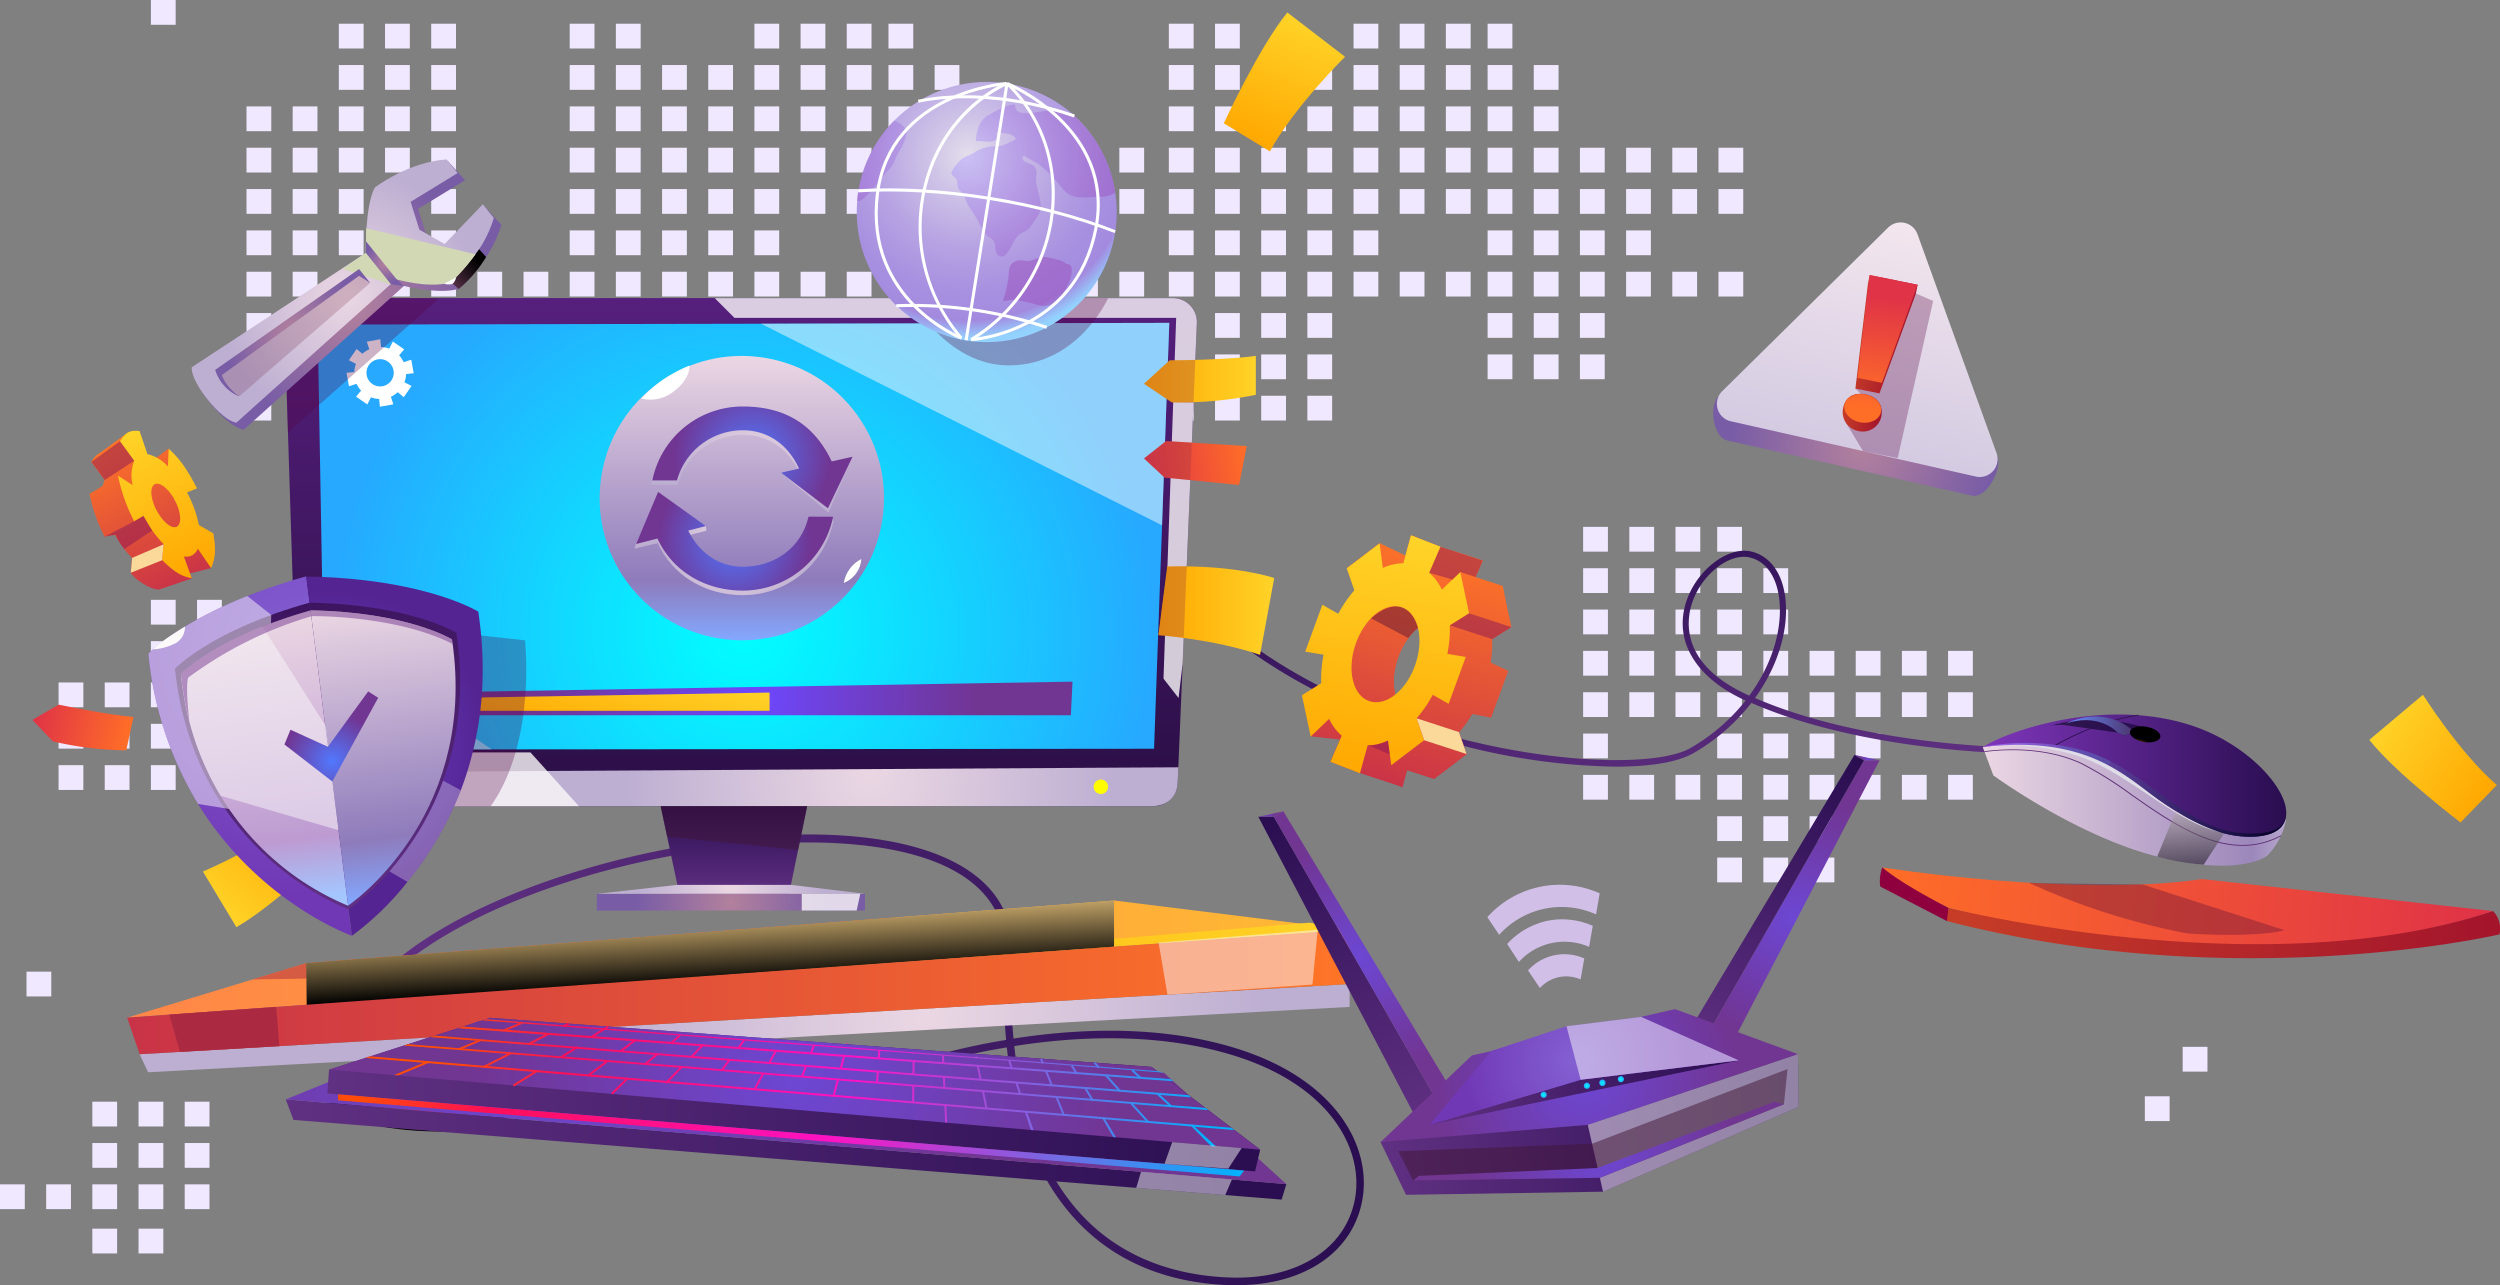 <svg xmlns="http://www.w3.org/2000/svg" xmlns:xlink="http://www.w3.org/1999/xlink" viewBox="0 0 609.22 313.18"><rect x="0" y="0" width="609.22" height="313.18" fill="#808080" stroke="none"/><defs><style>.cls-1{isolation:isolate;}.cls-2{fill:#efe8ff;}.cls-3{fill:url(#Áåçûìÿííûé_ãðàäèåíò_50);}.cls-11,.cls-114,.cls-115,.cls-116,.cls-117,.cls-118,.cls-119,.cls-12,.cls-120,.cls-121,.cls-123,.cls-124,.cls-125,.cls-126,.cls-127,.cls-129,.cls-13,.cls-130,.cls-131,.cls-132,.cls-133,.cls-134,.cls-135,.cls-136,.cls-137,.cls-138,.cls-139,.cls-140,.cls-141,.cls-142,.cls-143,.cls-144,.cls-145,.cls-146,.cls-147,.cls-148,.cls-149,.cls-15,.cls-150,.cls-151,.cls-152,.cls-153,.cls-154,.cls-155,.cls-158,.cls-159,.cls-16,.cls-160,.cls-161,.cls-163,.cls-164,.cls-165,.cls-166,.cls-167,.cls-168,.cls-169,.cls-17,.cls-170,.cls-171,.cls-172,.cls-173,.cls-174,.cls-175,.cls-176,.cls-177,.cls-18,.cls-19,.cls-20,.cls-22,.cls-23,.cls-24,.cls-25,.cls-26,.cls-27,.cls-29,.cls-30,.cls-31,.cls-32,.cls-33,.cls-34,.cls-35,.cls-36,.cls-37,.cls-38,.cls-39,.cls-4,.cls-40,.cls-42,.cls-43,.cls-44,.cls-45,.cls-46,.cls-47,.cls-49,.cls-5,.cls-50,.cls-51,.cls-52,.cls-53,.cls-7,.cls-8,.cls-9{fill-rule:evenodd;}.cls-4{fill:url(#Áåçûìÿííûé_ãðàäèåíò_115);}.cls-5{fill:url(#Áåçûìÿííûé_ãðàäèåíò_102);}.cls-6{fill:#8e003e;}.cls-7{fill:#791b36;opacity:0.45;}.cls-117,.cls-119,.cls-132,.cls-141,.cls-148,.cls-27,.cls-36,.cls-42,.cls-7{mix-blend-mode:multiply;}.cls-8{fill:url(#Áåçûìÿííûé_ãðàäèåíò_77);}.cls-9{fill:url(#Áåçûìÿííûé_ãðàäèåíò_99);}.cls-10{fill:url(#Áåçûìÿííûé_ãðàäèåíò_53);}.cls-11{fill:url(#Áåçûìÿííûé_ãðàäèåíò_43);}.cls-12{fill:url(#Áåçûìÿííûé_ãðàäèåíò_96);}.cls-13{fill:url(#Áåçûìÿííûé_ãðàäèåíò_43-2);}.cls-14{fill:#5e3075;}.cls-117,.cls-119,.cls-141,.cls-15,.cls-17,.cls-27,.cls-31,.cls-42{opacity:0.5;}.cls-145,.cls-15,.cls-17,.cls-20,.cls-41,.cls-45,.cls-48{mix-blend-mode:screen;}.cls-15{fill:url(#Áåçûìÿííûé_ãðàäèåíò_80);}.cls-16{fill:url(#Áåçûìÿííûé_ãðàäèåíò_64);}.cls-17{fill:#5656b1;}.cls-18{fill:#dedde7;}.cls-127,.cls-162,.cls-19{fill:#fff;}.cls-20{fill:url(#Áåçûìÿííûé_ãðàäèåíò_296);}.cls-21{fill:url(#Áåçûìÿííûé_ãðàäèåíò_50-2);}.cls-22{fill:url(#Áåçûìÿííûé_ãðàäèåíò_127);}.cls-23{fill:url(#Áåçûìÿííûé_ãðàäèåíò_192);}.cls-24{fill:url(#Áåçûìÿííûé_ãðàäèåíò_13);}.cls-25{fill:#fffb00;}.cls-26{fill:url(#Áåçûìÿííûé_ãðàäèåíò_50-3);}.cls-27{fill:#401734;}.cls-28{fill:url(#Áåçûìÿííûé_ãðàäèåíò_57);}.cls-29{fill:url(#Áåçûìÿííûé_ãðàäèåíò_13-2);}.cls-136,.cls-140,.cls-30,.cls-31{fill:#fbf9fa;}.cls-30{opacity:0.8;}.cls-118,.cls-127,.cls-128,.cls-136,.cls-140,.cls-146,.cls-30,.cls-31{mix-blend-mode:soft-light;}.cls-32{fill:url(#Áåçûìÿííûé_ãðàäèåíò_135);}.cls-33{fill:url(#Áåçûìÿííûé_ãðàäèåíò_136);}.cls-34{fill:url(#Áåçûìÿííûé_ãðàäèåíò_115-2);}.cls-35{fill:url(#Áåçûìÿííûé_ãðàäèåíò_135-2);}.cls-36{fill:#953345;}.cls-132,.cls-136,.cls-36{opacity:0.3;}.cls-37{fill:url(#Áåçûìÿííûé_ãðàäèåíò_135-3);}.cls-38{fill:url(#Áåçûìÿííûé_ãðàäèåíò_135-4);}.cls-39{fill:url(#Áåçûìÿííûé_ãðàäèåíò_135-5);}.cls-40{fill:url(#Áåçûìÿííûé_ãðàäèåíò_7);}.cls-41{fill:url(#Áåçûìÿííûé_ãðàäèåíò_299);}.cls-42,.cls-47{fill:#ac2a41;}.cls-43{fill:url(#Áåçûìÿííûé_ãðàäèåíò_13-3);}.cls-44{fill:url(#Áåçûìÿííûé_ãðàäèåíò_135-6);}.cls-45{fill:url(#Áåçûìÿííûé_ãðàäèåíò_225);}.cls-46{fill:url(#Áåçûìÿííûé_ãðàäèåíò_10);}.cls-48{fill:url(#Áåçûìÿííûé_ãðàäèåíò_343);}.cls-49{opacity:0.58;fill:url(#Áåçûìÿííûé_ãðàäèåíò_86);}.cls-50{fill:url(#Áåçûìÿííûé_ãðàäèåíò_50-4);}.cls-51{fill:url(#Áåçûìÿííûé_ãðàäèåíò_204);}.cls-52{fill:url(#Áåçûìÿííûé_ãðàäèåíò_50-5);}.cls-53{fill:url(#Áåçûìÿííûé_ãðàäèåíò_206);}.cls-54{fill:url(#Áåçûìÿííûé_ãðàäèåíò_280);}.cls-55{fill:url(#Áåçûìÿííûé_ãðàäèåíò_280-2);}.cls-56{fill:url(#Áåçûìÿííûé_ãðàäèåíò_280-3);}.cls-57{fill:url(#Áåçûìÿííûé_ãðàäèåíò_280-4);}.cls-58{fill:url(#Áåçûìÿííûé_ãðàäèåíò_280-5);}.cls-59{fill:url(#Áåçûìÿííûé_ãðàäèåíò_280-6);}.cls-60{fill:url(#Áåçûìÿííûé_ãðàäèåíò_280-7);}.cls-61{fill:url(#Áåçûìÿííûé_ãðàäèåíò_280-8);}.cls-62{fill:url(#Áåçûìÿííûé_ãðàäèåíò_280-9);}.cls-63{fill:url(#Áåçûìÿííûé_ãðàäèåíò_280-10);}.cls-64{fill:url(#Áåçûìÿííûé_ãðàäèåíò_280-11);}.cls-65{fill:url(#Áåçûìÿííûé_ãðàäèåíò_280-12);}.cls-66{fill:url(#Áåçûìÿííûé_ãðàäèåíò_280-13);}.cls-67{fill:url(#Áåçûìÿííûé_ãðàäèåíò_280-14);}.cls-68{fill:url(#Áåçûìÿííûé_ãðàäèåíò_280-15);}.cls-69{fill:url(#Áåçûìÿííûé_ãðàäèåíò_280-16);}.cls-70{fill:url(#Áåçûìÿííûé_ãðàäèåíò_280-17);}.cls-71{fill:url(#Áåçûìÿííûé_ãðàäèåíò_280-18);}.cls-72{fill:url(#Áåçûìÿííûé_ãðàäèåíò_280-19);}.cls-73{fill:url(#Áåçûìÿííûé_ãðàäèåíò_280-20);}.cls-74{fill:url(#Áåçûìÿííûé_ãðàäèåíò_280-21);}.cls-75{fill:url(#Áåçûìÿííûé_ãðàäèåíò_280-22);}.cls-76{fill:url(#Áåçûìÿííûé_ãðàäèåíò_280-23);}.cls-77{fill:url(#Áåçûìÿííûé_ãðàäèåíò_280-24);}.cls-78{fill:url(#Áåçûìÿííûé_ãðàäèåíò_280-25);}.cls-79{fill:url(#Áåçûìÿííûé_ãðàäèåíò_280-26);}.cls-80{fill:url(#Áåçûìÿííûé_ãðàäèåíò_280-27);}.cls-81{fill:url(#Áåçûìÿííûé_ãðàäèåíò_280-28);}.cls-82{fill:url(#Áåçûìÿííûé_ãðàäèåíò_280-29);}.cls-83{fill:url(#Áåçûìÿííûé_ãðàäèåíò_280-30);}.cls-84{fill:url(#Áåçûìÿííûé_ãðàäèåíò_280-31);}.cls-85{fill:url(#Áåçûìÿííûé_ãðàäèåíò_280-32);}.cls-86{fill:url(#Áåçûìÿííûé_ãðàäèåíò_280-33);}.cls-87{fill:url(#Áåçûìÿííûé_ãðàäèåíò_280-34);}.cls-88{fill:url(#Áåçûìÿííûé_ãðàäèåíò_280-35);}.cls-89{fill:url(#Áåçûìÿííûé_ãðàäèåíò_280-36);}.cls-90{fill:url(#Áåçûìÿííûé_ãðàäèåíò_280-37);}.cls-91{fill:url(#Áåçûìÿííûé_ãðàäèåíò_280-38);}.cls-92{fill:url(#Áåçûìÿííûé_ãðàäèåíò_280-39);}.cls-93{fill:url(#Áåçûìÿííûé_ãðàäèåíò_280-40);}.cls-94{fill:url(#Áåçûìÿííûé_ãðàäèåíò_280-41);}.cls-95{fill:url(#Áåçûìÿííûé_ãðàäèåíò_280-42);}.cls-96{fill:url(#Áåçûìÿííûé_ãðàäèåíò_280-43);}.cls-97{fill:url(#Áåçûìÿííûé_ãðàäèåíò_280-44);}.cls-98{fill:url(#Áåçûìÿííûé_ãðàäèåíò_280-45);}.cls-99{fill:url(#Áåçûìÿííûé_ãðàäèåíò_280-46);}.cls-100{fill:url(#Áåçûìÿííûé_ãðàäèåíò_280-47);}.cls-101{fill:url(#Áåçûìÿííûé_ãðàäèåíò_280-48);}.cls-102{fill:url(#Áåçûìÿííûé_ãðàäèåíò_280-49);}.cls-103{fill:url(#Áåçûìÿííûé_ãðàäèåíò_280-50);}.cls-104{fill:url(#Áåçûìÿííûé_ãðàäèåíò_280-51);}.cls-105{fill:url(#Áåçûìÿííûé_ãðàäèåíò_280-52);}.cls-106{fill:url(#Áåçûìÿííûé_ãðàäèåíò_280-53);}.cls-107{fill:url(#Áåçûìÿííûé_ãðàäèåíò_280-54);}.cls-108{fill:url(#Áåçûìÿííûé_ãðàäèåíò_280-55);}.cls-109{fill:url(#Áåçûìÿííûé_ãðàäèåíò_280-56);}.cls-110{fill:url(#Áåçûìÿííûé_ãðàäèåíò_280-57);}.cls-111{fill:url(#Áåçûìÿííûé_ãðàäèåíò_280-58);}.cls-112{fill:url(#Áåçûìÿííûé_ãðàäèåíò_280-59);}.cls-113{fill:url(#Áåçûìÿííûé_ãðàäèåíò_280-60);}.cls-114{fill:url(#Áåçûìÿííûé_ãðàäèåíò_10-2);}.cls-115{fill:url(#Áåçûìÿííûé_ãðàäèåíò_10-3);}.cls-116{fill:url(#Áåçûìÿííûé_ãðàäèåíò_135-7);}.cls-117{fill:#8b1756;}.cls-118{fill:#fbd99a;}.cls-119,.cls-148{fill:#601734;}.cls-120{fill:url(#Áåçûìÿííûé_ãðàäèåíò_9);}.cls-121{fill:url(#Áåçûìÿííûé_ãðàäèåíò_135-8);}.cls-122{fill:url(#Áåçûìÿííûé_ãðàäèåíò_29);}.cls-123{fill:url(#Áåçûìÿííûé_ãðàäèåíò_13-4);}.cls-124{fill:url(#Áåçûìÿííûé_ãðàäèåíò_13-5);}.cls-125{fill:url(#Áåçûìÿííûé_ãðàäèåíò_38);}.cls-126{fill:url(#Áåçûìÿííûé_ãðàäèåíò_38-2);}.cls-129{fill:url(#Áåçûìÿííûé_ãðàäèåíò_10-4);}.cls-130{fill:url(#Áåçûìÿííûé_ãðàäèåíò_10-5);}.cls-131{fill:url(#Áåçûìÿííûé_ãðàäèåíò_135-9);}.cls-132{fill:#540041;}.cls-133{fill:url(#Áåçûìÿííûé_ãðàäèåíò_112);}.cls-134{fill:url(#Áåçûìÿííûé_ãðàäèåíò_67);}.cls-135{fill:url(#Áåçûìÿííûé_ãðàäèåíò_55);}.cls-137{fill:url(#Áåçûìÿííûé_ãðàäèåíò_55-2);}.cls-138{fill:url(#Áåçûìÿííûé_ãðàäèåíò_60);}.cls-139{fill:url(#Áåçûìÿííûé_ãðàäèåíò_29-2);}.cls-141{fill:#773891;}.cls-142{fill:url(#Áåçûìÿííûé_ãðàäèåíò_38-3);}.cls-143{fill:url(#Áåçûìÿííûé_ãðàäèåíò_57-2);}.cls-144{fill:url(#Áåçûìÿííûé_ãðàäèåíò_13-6);}.cls-145{fill:url(#Áåçûìÿííûé_ãðàäèåíò_329);}.cls-146{fill:#d1d8b3;}.cls-147{fill:url(#Áåçûìÿííûé_ãðàäèåíò_57-3);}.cls-148{opacity:0.2;}.cls-149{fill:url(#Áåçûìÿííûé_ãðàäèåíò_57-4);}.cls-150{fill:url(#Áåçûìÿííûé_ãðàäèåíò_57-5);}.cls-151{fill:url(#Áåçûìÿííûé_ãðàäèåíò_36);}.cls-152{fill:url(#Áåçûìÿííûé_ãðàäèåíò_102-2);}.cls-153{fill:url(#Áåçûìÿííûé_ãðàäèåíò_102-3);}.cls-154{fill:url(#Áåçûìÿííûé_ãðàäèåíò_115-3);}.cls-155{fill:url(#Áåçûìÿííûé_ãðàäèåíò_115-4);}.cls-156{fill:url(#Áåçûìÿííûé_ãðàäèåíò_98);}.cls-157{opacity:0.43;}.cls-158{fill:url(#Áåçûìÿííûé_ãðàäèåíò_348);}.cls-159{fill:url(#Áåçûìÿííûé_ãðàäèåíò_348-2);}.cls-160{fill:url(#Áåçûìÿííûé_ãðàäèåíò_348-3);}.cls-161{fill:url(#Áåçûìÿííûé_ãðàäèåíò_132);}.cls-163{fill:url(#Áåçûìÿííûé_ãðàäèåíò_50-6);}.cls-164{fill:url(#Áåçûìÿííûé_ãðàäèåíò_206-2);}.cls-165{fill:url(#Áåçûìÿííûé_ãðàäèåíò_206-3);}.cls-166{fill:url(#Áåçûìÿííûé_ãðàäèåíò_206-4);}.cls-167{fill:url(#Áåçûìÿííûé_ãðàäèåíò_206-5);}.cls-168{fill:url(#Áåçûìÿííûé_ãðàäèåíò_50-7);}.cls-169{fill:url(#Áåçûìÿííûé_ãðàäèåíò_50-8);}.cls-170{fill:url(#Áåçûìÿííûé_ãðàäèåíò_206-6);}.cls-171{fill:url(#Áåçûìÿííûé_ãðàäèåíò_50-9);}.cls-172{fill:url(#Áåçûìÿííûé_ãðàäèåíò_112-2);}.cls-173{fill:url(#Áåçûìÿííûé_ãðàäèåíò_192-2);}.cls-174{fill:url(#Áåçûìÿííûé_ãðàäèåíò_192-3);}.cls-175{fill:url(#Áåçûìÿííûé_ãðàäèåíò_192-4);}.cls-176{fill:url(#Áåçûìÿííûé_ãðàäèåíò_192-5);}.cls-177{fill:url(#Áåçûìÿííûé_ãðàäèåíò_206-7);}.cls-178{fill:#d1bfe8;}</style><linearGradient id="Áåçûìÿííûé_ãðàäèåíò_50" x1="428.92" y1="234.38" x2="416.63" y2="159.83" gradientUnits="userSpaceOnUse"><stop offset="0" stop-color="#603082"/><stop offset="0.99" stop-color="#2a0e51"/></linearGradient><linearGradient id="Áåçûìÿííûé_ãðàäèåíò_115" x1="483.73" y1="258.59" x2="632.81" y2="258.59" gradientTransform="matrix(0.99, 0.11, -0.11, 0.99, 40.39, -60.79)" gradientUnits="userSpaceOnUse"><stop offset="0" stop-color="#ff6e27"/><stop offset="1" stop-color="#e03347"/></linearGradient><linearGradient id="Áåçûìÿííûé_ãðàäèåíò_102" x1="500.64" y1="259.98" x2="635.02" y2="259.98" gradientTransform="matrix(0.99, 0.11, -0.11, 0.99, 40.39, -60.79)" gradientUnits="userSpaceOnUse"><stop offset="0" stop-color="#c73e27"/><stop offset="1" stop-color="#a4152c"/></linearGradient><linearGradient id="Áåçûìÿííûé_ãðàäèåíò_77" x1="517.72" y1="230.5" x2="591.64" y2="230.5" gradientUnits="userSpaceOnUse"><stop offset="0" stop-color="#ebd7e3"/><stop offset="0.89" stop-color="#9c87bb"/><stop offset="1" stop-color="#b7a8ce"/></linearGradient><linearGradient id="Áåçûìÿííûé_ãðàäèåíò_99" x1="517.72" y1="223.97" x2="591.63" y2="223.97" gradientUnits="userSpaceOnUse"><stop offset="0" stop-color="#7f36bb"/><stop offset="0.99" stop-color="#2a0e51"/></linearGradient><linearGradient id="Áåçûìÿííûé_ãðàäèåíò_53" x1="534.11" y1="213.72" x2="555.84" y2="212.73" gradientUnits="userSpaceOnUse"><stop offset="0.01" stop-color="#2a0e51"/><stop offset="1" stop-color="#2f174c"/></linearGradient><linearGradient id="Áåçûìÿííûé_ãðàäèåíò_43" x1="534.32" y1="212.3" x2="557.66" y2="212.3" gradientUnits="userSpaceOnUse"><stop offset="0" stop-color="#2f174c"/><stop offset="0.99" stop-color="#2a0e51"/></linearGradient><linearGradient id="Áåçûìÿííûé_ãðàäèåíò_96" x1="538.02" y1="212.34" x2="554.6" y2="211.58" gradientUnits="userSpaceOnUse"><stop offset="0" stop-color="#688eff"/><stop offset="0.99" stop-color="#4c346c"/></linearGradient><linearGradient id="Áåçûìÿííûé_ãðàäèåíò_43-2" x1="537.15" y1="211.98" x2="550.61" y2="211.98" xlink:href="#Áåçûìÿííûé_ãðàäèåíò_43"/><linearGradient id="Áåçûìÿííûé_ãðàäèåíò_80" x1="568.4" y1="245.71" x2="568.4" y2="232.38" gradientUnits="userSpaceOnUse"><stop offset="0"/><stop offset="1" stop-color="#bdb3b1"/></linearGradient><linearGradient id="Áåçûìÿííûé_ãðàäèåíò_64" x1="517.77" y1="227.42" x2="591.63" y2="227.42" gradientUnits="userSpaceOnUse"><stop offset="0" stop-color="#9f6bf1"/><stop offset="0.99" stop-color="#000024"/></linearGradient><radialGradient id="Áåçûìÿííûé_ãðàäèåíò_296" cx="602.3" cy="133.08" r="5.43" gradientTransform="matrix(0.68, 0.12, -0.06, 0.34, 154, 99.15)" gradientUnits="userSpaceOnUse"><stop offset="0" stop-color="#ff7e00"/><stop offset="0.01" stop-color="#fc7c00"/><stop offset="0.23" stop-color="#b15700"/><stop offset="0.43" stop-color="#723800"/><stop offset="0.62" stop-color="#412000"/><stop offset="0.78" stop-color="#1d0f00"/><stop offset="0.91" stop-color="#080400"/><stop offset="1"/></radialGradient><linearGradient id="Áåçûìÿííûé_ãðàäèåíò_50-2" x1="132.35" y1="293.22" x2="366.89" y2="293.22" xlink:href="#Áåçûìÿííûé_ãðàäèåíò_50"/><linearGradient id="Áåçûìÿííûé_ãðàäèåíò_127" x1="215.04" y1="231.42" x2="215.04" y2="107.6" gradientUnits="userSpaceOnUse"><stop offset="0.01" stop-color="#2a0e45"/><stop offset="1" stop-color="#561f7d"/></linearGradient><radialGradient id="Áåçûìÿííûé_ãðàäèåíò_192" cx="181.17" cy="153.75" r="101.31" gradientUnits="userSpaceOnUse"><stop offset="0" stop-color="aqua"/><stop offset="0.99" stop-color="#26a9ff"/></radialGradient><radialGradient id="Áåçûìÿííûé_ãðàäèåíò_13" cx="246.62" cy="-1797.79" r="60.68" gradientTransform="translate(0 2612.74) scale(1 1.33)" gradientUnits="userSpaceOnUse"><stop offset="0" stop-color="#ebd7e3"/><stop offset="0.98" stop-color="#bdafd2"/></radialGradient><linearGradient id="Áåçûìÿííûé_ãðàäèåíò_50-3" x1="178.84" y1="217.81" x2="178.84" y2="196.46" xlink:href="#Áåçûìÿííûé_ãðàäèåíò_50"/><radialGradient id="Áåçûìÿííûé_ãðàäèåíò_57" cx="178.12" cy="219.84" r="23.14" gradientUnits="userSpaceOnUse"><stop offset="0" stop-color="#b3819d"/><stop offset="1" stop-color="#785ca6"/></radialGradient><radialGradient id="Áåçûìÿííûé_ãðàäèåíò_13-2" cx="178.12" cy="216.72" r="23.11" gradientTransform="matrix(1, 0, 0, 1, 0, 0)" xlink:href="#Áåçûìÿííûé_ãðàäèåíò_13"/><linearGradient id="Áåçûìÿííûé_ãðàäèåíò_135" x1="313.34" y1="127.39" x2="340.6" y2="127.39" gradientUnits="userSpaceOnUse"><stop offset="0" stop-color="#ffa700"/><stop offset="1" stop-color="#ffd328"/></linearGradient><linearGradient id="Áåçûìÿííûé_ãðàäèåíò_136" x1="221.06" y1="136.85" x2="244.97" y2="136.85" gradientTransform="translate(-144.48 28.98) rotate(12.2)" gradientUnits="userSpaceOnUse"><stop offset="0" stop-color="#e03347"/><stop offset="1" stop-color="#ff6e27"/></linearGradient><linearGradient id="Áåçûìÿííûé_ãðàäèåíò_115-2" x1="304.16" y1="111.38" x2="279.17" y2="114.64" gradientTransform="matrix(1, 0, 0, 1, 0, 0)" xlink:href="#Áåçûìÿííûé_ãðàäèåíò_115"/><linearGradient id="Áåçûìÿííûé_ãðàäèåíò_135-2" x1="316.89" y1="183.78" x2="345.1" y2="183.78" xlink:href="#Áåçûìÿííûé_ãðàäèåíò_135"/><linearGradient id="Áåçûìÿííûé_ãðàäèåíò_135-3" x1="345.3" y1="72.45" x2="345.3" y2="39.21" gradientTransform="translate(43.63 -116.69) rotate(20.33)" xlink:href="#Áåçûìÿííûé_ãðàäèåíò_135"/><linearGradient id="Áåçûìÿííûé_ãðàäèåíò_135-4" x1="640.37" y1="236.53" x2="640.37" y2="204.49" gradientTransform="translate(97.43 639.45) rotate(-57.36)" xlink:href="#Áåçûìÿííûé_ãðàäèåíò_135"/><linearGradient id="Áåçûìÿííûé_ãðàäèåíò_135-5" x1="446.79" y1="155.69" x2="446.79" y2="126.08" gradientTransform="translate(337.56 649.01) rotate(-138.24)" xlink:href="#Áåçûìÿííûé_ãðàäèåíò_135"/><linearGradient id="Áåçûìÿííûé_ãðàäèåíò_7" x1="30.98" y1="233.71" x2="328.89" y2="233.71" gradientUnits="userSpaceOnUse"><stop offset="0" stop-color="#ff8647"/><stop offset="1" stop-color="#ffb934"/></linearGradient><radialGradient id="Áåçûìÿííûé_ãðàäèåíò_299" cx="45.37" cy="262.27" r="9.26" gradientTransform="translate(250.81 -34.96) scale(0.38 1)" gradientUnits="userSpaceOnUse"><stop offset="0" stop-color="#ffef00"/><stop offset="0.01" stop-color="#fcec00"/><stop offset="0.23" stop-color="#b1a500"/><stop offset="0.43" stop-color="#726b00"/><stop offset="0.62" stop-color="#413d00"/><stop offset="0.78" stop-color="#1d1c00"/><stop offset="0.91" stop-color="#080700"/><stop offset="1"/></radialGradient><radialGradient id="Áåçûìÿííûé_ãðàäèåíò_13-3" cx="260.11" cy="-1753" r="83.73" gradientTransform="translate(-34.55 2577.78) scale(1 1.33)" xlink:href="#Áåçûìÿííûé_ãðàäèåíò_13"/><linearGradient id="Áåçûìÿííûé_ãðàäèåíò_135-6" x1="98.7" y1="233.97" x2="328.89" y2="233.97" xlink:href="#Áåçûìÿííûé_ãðàäèåíò_135"/><linearGradient id="Áåçûìÿííûé_ãðàäèåíò_225" x1="173.51" y1="239.91" x2="172.71" y2="224.62" gradientUnits="userSpaceOnUse"><stop offset="0"/><stop offset="1" stop-color="#bd9f65"/></linearGradient><linearGradient id="Áåçûìÿííûé_ãðàäèåíò_10" x1="30.98" y1="241.73" x2="328.89" y2="241.73" gradientUnits="userSpaceOnUse"><stop offset="0" stop-color="#c93347"/><stop offset="1" stop-color="#ff7527"/></linearGradient><radialGradient id="Áåçûìÿííûé_ãðàäèåíò_343" cx="359.66" cy="327.2" r="5.8" gradientTransform="matrix(0, 3.79, -1, 0, 463.52, -1057.27)" gradientUnits="userSpaceOnUse"><stop offset="0" stop-color="#ff2a13"/><stop offset="0.01" stop-color="#fc2913"/><stop offset="0.23" stop-color="#b11d0d"/><stop offset="0.43" stop-color="#721308"/><stop offset="0.62" stop-color="#410b05"/><stop offset="0.78" stop-color="#1d0502"/><stop offset="0.91" stop-color="#080101"/><stop offset="1"/></radialGradient><linearGradient id="Áåçûìÿííûé_ãðàäèåíò_86" x1="445.42" y1="313.76" x2="445.42" y2="314.9" gradientUnits="userSpaceOnUse"><stop offset="0" stop-color="#f8f0f4"/><stop offset="0.98" stop-color="#cec4de"/></linearGradient><linearGradient id="Áåçûìÿííûé_ãðàäèåíò_50-4" x1="101.53" y1="326.23" x2="346.22" y2="326.23" gradientTransform="translate(-7.73 -61.76) rotate(4.24)" xlink:href="#Áåçûìÿííûé_ãðàäèåíò_50"/><radialGradient id="Áåçûìÿííûé_ãðàäèåíò_204" cx="158.35" cy="304.83" r="111.24" gradientTransform="translate(-7.73 -61.76) rotate(4.24)" gradientUnits="userSpaceOnUse"><stop offset="0" stop-color="#6d47d3"/><stop offset="0.99" stop-color="#713592"/></radialGradient><linearGradient id="Áåçûìÿííûé_ãðàäèåíò_50-5" x1="111.53" y1="311.28" x2="339.25" y2="311.28" gradientTransform="translate(-7.73 -61.76) rotate(4.24)" xlink:href="#Áåçûìÿííûé_ãðàäèåíò_50"/><radialGradient id="Áåçûìÿííûé_ãðàäèåíò_206" cx="225.39" cy="308.6" r="80.77" xlink:href="#Áåçûìÿííûé_ãðàäèåíò_204"/><linearGradient id="Áåçûìÿííûé_ãðàäèåíò_280" x1="136.11" y1="312.1" x2="327.54" y2="312.34" gradientTransform="translate(-7.73 -61.76) rotate(4.24)" gradientUnits="userSpaceOnUse"><stop offset="0.02" stop-color="#ff4c06"/><stop offset="0.17" stop-color="#ff0e59"/><stop offset="0.54" stop-color="#ff12c3"/><stop offset="1" stop-color="#00b3ff"/></linearGradient><linearGradient id="Áåçûìÿííûé_ãðàäèåíò_280-2" x1="136.12" y1="308.09" x2="327.55" y2="308.33" xlink:href="#Áåçûìÿííûé_ãðàäèåíò_280"/><linearGradient id="Áåçûìÿííûé_ãðàäèåíò_280-3" x1="136.12" y1="305.41" x2="327.55" y2="305.66" xlink:href="#Áåçûìÿííûé_ãðàäèåíò_280"/><linearGradient id="Áåçûìÿííûé_ãðàäèåíò_280-4" x1="136.12" y1="302.26" x2="327.56" y2="302.5" xlink:href="#Áåçûìÿííûé_ãðàäèåíò_280"/><linearGradient id="Áåçûìÿííûé_ãðàäèåíò_280-5" x1="136.13" y1="300.2" x2="327.56" y2="300.44" xlink:href="#Áåçûìÿííûé_ãðàäèåíò_280"/><linearGradient id="Áåçûìÿííûé_ãðàäèåíò_280-6" x1="136.12" y1="306.41" x2="327.55" y2="306.65" xlink:href="#Áåçûìÿííûé_ãðàäèåíò_280"/><linearGradient id="Áåçûìÿííûé_ãðàäèåíò_280-7" x1="136.13" y1="301.27" x2="327.56" y2="301.51" gradientTransform="translate(157.02 -53.81) rotate(26.86)" xlink:href="#Áåçûìÿííûé_ãðàäèåíò_280"/><linearGradient id="Áåçûìÿííûé_ãðàäèåíò_280-8" x1="136.11" y1="313.19" x2="327.55" y2="313.44" xlink:href="#Áåçûìÿííûé_ãðàäèåíò_280"/><linearGradient id="Áåçûìÿííûé_ãðàäèåíò_280-9" x1="136.13" y1="299.84" x2="327.56" y2="300.08" gradientTransform="translate(183.7 -59) rotate(31.17)" xlink:href="#Áåçûìÿííûé_ãðàäèåíò_280"/><linearGradient id="Áåçûìÿííûé_ãðàäèåíò_280-10" x1="136.11" y1="309.65" x2="327.55" y2="309.89" xlink:href="#Áåçûìÿííûé_ãðàäèåíò_280"/><linearGradient id="Áåçûìÿííûé_ãðàäèåíò_280-11" x1="136.12" y1="303.77" x2="327.56" y2="304.01" xlink:href="#Áåçûìÿííûé_ãðàäèåíò_280"/><linearGradient id="Áåçûìÿííûé_ãðàäèåíò_280-12" x1="136.12" y1="307.15" x2="327.55" y2="307.39" gradientTransform="matrix(0.62, 0.78, -0.78, 0.62, 362.55, -134.92)" xlink:href="#Áåçûìÿííûé_ãðàäèåíò_280"/><linearGradient id="Áåçûìÿííûé_ãðàäèåíò_280-13" x1="136.13" y1="301.31" x2="327.56" y2="301.55" gradientTransform="translate(355.83 -131.89) rotate(51.5)" xlink:href="#Áåçûìÿííûé_ãðàäèåíò_280"/><linearGradient id="Áåçûìÿííûé_ãðàäèåíò_280-14" x1="136.11" y1="315.05" x2="327.54" y2="315.29" xlink:href="#Áåçûìÿííûé_ãðàäèåíò_280"/><linearGradient id="Áåçûìÿííûé_ãðàäèåíò_280-15" x1="136.13" y1="303.92" x2="327.55" y2="304.17" gradientTransform="matrix(0.69, 0.72, -0.72, 0.69, 316.93, -129.76)" xlink:href="#Áåçûìÿííûé_ãðàäèåíò_280"/><linearGradient id="Áåçûìÿííûé_ãðàäèåíò_280-16" x1="136.12" y1="310.6" x2="327.55" y2="310.84" xlink:href="#Áåçûìÿííûé_ãðàäèåíò_280"/><linearGradient id="Áåçûìÿííûé_ãðàäèåíò_280-17" x1="136.13" y1="299.88" x2="327.56" y2="300.12" gradientTransform="matrix(0.69, 0.72, -0.72, 0.69, 313.85, -128.22)" xlink:href="#Áåçûìÿííûé_ãðàäèåíò_280"/><linearGradient id="Áåçûìÿííûé_ãðàäèåíò_280-18" x1="136.13" y1="307.12" x2="327.55" y2="307.36" xlink:href="#Áåçûìÿííûé_ãðàäèåíò_280"/><linearGradient id="Áåçûìÿííûé_ãðàäèåíò_280-19" x1="136.13" y1="301.3" x2="327.56" y2="301.55" xlink:href="#Áåçûìÿííûé_ãðàäèåíò_280"/><linearGradient id="Áåçûìÿííûé_ãðàäèåíò_280-20" x1="136.11" y1="314.78" x2="327.54" y2="315.02" xlink:href="#Áåçûìÿííûé_ãðàäèåíò_280"/><linearGradient id="Áåçûìÿííûé_ãðàäèåíò_280-21" x1="136.14" y1="299.87" x2="327.56" y2="300.12" xlink:href="#Áåçûìÿííûé_ãðàäèåíò_280"/><linearGradient id="Áåçûìÿííûé_ãðàäèåíò_280-22" x1="136.12" y1="310.51" x2="327.55" y2="310.75" gradientTransform="translate(171.77 -102.8) rotate(26.45)" xlink:href="#Áåçûìÿííûé_ãðàäèåíò_280"/><linearGradient id="Áåçûìÿííûé_ãðàäèåíò_280-23" x1="136.13" y1="303.97" x2="327.55" y2="304.21" xlink:href="#Áåçûìÿííûé_ãðàäèåíò_280"/><linearGradient id="Áåçûìÿííûé_ãðàäèåíò_280-24" x1="136.13" y1="306.99" x2="327.55" y2="307.24" gradientTransform="translate(140.88 -90.04) rotate(22.31)" xlink:href="#Áåçûìÿííûé_ãðàäèåíò_280"/><linearGradient id="Áåçûìÿííûé_ãðàäèåíò_280-25" x1="136.12" y1="301.3" x2="327.56" y2="301.55" xlink:href="#Áåçûìÿííûé_ãðàäèåíò_280"/><linearGradient id="Áåçûìÿííûé_ãðàäèåíò_280-26" x1="136.11" y1="314.63" x2="327.54" y2="314.87" xlink:href="#Áåçûìÿííûé_ãðàäèåíò_280"/><linearGradient id="Áåçûìÿííûé_ãðàäèåíò_280-27" x1="136.13" y1="303.88" x2="327.55" y2="304.12" xlink:href="#Áåçûìÿííûé_ãðàäèåíò_280"/><linearGradient id="Áåçûìÿííûé_ãðàäèåíò_280-28" x1="136.14" y1="300.2" x2="327.55" y2="300.45" gradientTransform="matrix(0.96, 0.28, -0.28, 0.96, 98.01, -70.6)" xlink:href="#Áåçûìÿííûé_ãðàäèåíò_280"/><linearGradient id="Áåçûìÿííûé_ãðàäèåíò_280-29" x1="136.12" y1="310.39" x2="327.54" y2="310.64" gradientTransform="matrix(0.96, 0.27, -0.27, 0.96, 97.41, -69.49)" xlink:href="#Áåçûìÿííûé_ãðàäèåíò_280"/><linearGradient id="Áåçûìÿííûé_ãðàäèåíò_280-30" x1="136.13" y1="301.29" x2="327.56" y2="301.54" gradientTransform="translate(42 -37.53) rotate(6.92)" xlink:href="#Áåçûìÿííûé_ãðàäèåíò_280"/><linearGradient id="Áåçûìÿííûé_ãðàäèåíò_280-31" x1="136.12" y1="314.48" x2="327.53" y2="314.72" gradientTransform="translate(42.73 -37.61) rotate(6.93)" xlink:href="#Áåçûìÿííûé_ãðàäèåíò_280"/><linearGradient id="Áåçûìÿííûé_ãðàäèåíò_280-32" x1="136.12" y1="306.92" x2="327.55" y2="307.16" gradientTransform="translate(42.57 -37.74) rotate(6.97)" xlink:href="#Áåçûìÿííûé_ãðàäèåíò_280"/><linearGradient id="Áåçûìÿííûé_ãðàäèåíò_280-33" x1="136.13" y1="300.89" x2="327.56" y2="301.14" gradientTransform="matrix(0.81, 0.59, -0.59, 0.81, 215.37, -60.84)" xlink:href="#Áåçûìÿííûé_ãðàäèåíò_280"/><linearGradient id="Áåçûìÿííûé_ãðàäèåíò_280-34" x1="136.11" y1="313.57" x2="327.54" y2="313.82" gradientTransform="translate(218.64 -49.5) rotate(36.12)" xlink:href="#Áåçûìÿííûé_ãðàäèåíò_280"/><linearGradient id="Áåçûìÿííûé_ãðàäèåíò_280-35" x1="136.12" y1="306.52" x2="327.55" y2="306.77" gradientTransform="translate(216.78 -55.81) rotate(36.11)" xlink:href="#Áåçûìÿííûé_ãðàäèåíò_280"/><linearGradient id="Áåçûìÿííûé_ãðàäèåíò_280-36" x1="136.12" y1="303.78" x2="327.56" y2="304.02" gradientTransform="matrix(0.75, 0.66, -0.66, 0.75, 248.98, -59.89)" xlink:href="#Áåçûìÿííûé_ãðàäèåíò_280"/><linearGradient id="Áåçûìÿííûé_ãðàäèåíò_280-37" x1="136.13" y1="300.21" x2="327.56" y2="300.45" xlink:href="#Áåçûìÿííûé_ãðàäèåíò_280"/><linearGradient id="Áåçûìÿííûé_ãðàäèåíò_280-38" x1="136.11" y1="309.8" x2="327.55" y2="310.04" xlink:href="#Áåçûìÿííûé_ãðàäèåíò_280"/><linearGradient id="Áåçûìÿííûé_ãðàäèåíò_280-39" x1="136.12" y1="301.33" x2="327.56" y2="301.58" gradientTransform="translate(264.54 -64.84) rotate(43.41)" xlink:href="#Áåçûìÿííûé_ãðàäèåíò_280"/><linearGradient id="Áåçûìÿííûé_ãðàäèåíò_280-40" x1="136.11" y1="313.77" x2="327.55" y2="314.01" gradientTransform="matrix(0.66, 0.75, -0.75, 0.66, 302.46, -43.97)" xlink:href="#Áåçûìÿííûé_ãðàäèåíò_280"/><linearGradient id="Áåçûìÿííûé_ãðàäèåíò_280-41" x1="136.12" y1="306.61" x2="327.55" y2="306.86" gradientTransform="translate(266.26 -60) rotate(43.41)" xlink:href="#Áåçûìÿííûé_ãðàäèåíò_280"/><linearGradient id="Áåçûìÿííûé_ãðàäèåíò_280-42" x1="136.12" y1="303.8" x2="327.55" y2="304.05" gradientTransform="translate(309.17 -57.63) rotate(50.15)" xlink:href="#Áåçûìÿííûé_ãðàäèåíò_280"/><linearGradient id="Áåçûìÿííûé_ãðàäèåíò_280-43" x1="136.11" y1="310.06" x2="327.55" y2="310.3" xlink:href="#Áåçûìÿííûé_ãðàäèåíò_280"/><linearGradient id="Áåçûìÿííûé_ãðàäèåíò_280-44" x1="136.12" y1="306.69" x2="327.55" y2="306.93" gradientTransform="translate(359.5 -45.11) rotate(57.68)" xlink:href="#Áåçûìÿííûé_ãðàäèåíò_280"/><linearGradient id="Áåçûìÿííûé_ãðàäèåíò_280-45" x1="136.11" y1="311.93" x2="327.55" y2="312.17" xlink:href="#Áåçûìÿííûé_ãðàäèåíò_280"/><linearGradient id="Áåçûìÿííûé_ãðàäèåíò_280-46" x1="136.13" y1="301.28" x2="327.56" y2="301.53" xlink:href="#Áåçûìÿííûé_ãðàäèåíò_280"/><linearGradient id="Áåçûìÿííûé_ãðàäèåíò_280-47" x1="136.14" y1="300.27" x2="327.55" y2="300.52" gradientTransform="translate(392.34 -43.86) rotate(63.03)" xlink:href="#Áåçûìÿííûé_ãðàäèåíò_280"/><linearGradient id="Áåçûìÿííûé_ãðàäèåíò_280-48" x1="136.11" y1="309.96" x2="327.55" y2="310.2" gradientTransform="translate(409.37 -28.46) rotate(65.04)" xlink:href="#Áåçûìÿííûé_ãðàäèåíò_280"/><linearGradient id="Áåçûìÿííûé_ãðàäèåíò_280-49" x1="136.12" y1="303.82" x2="327.56" y2="304.07" xlink:href="#Áåçûìÿííûé_ãðàäèåíò_280"/><linearGradient id="Áåçûìÿííûé_ãðàäèåíò_280-50" x1="136.11" y1="306.77" x2="327.56" y2="307.01" xlink:href="#Áåçûìÿííûé_ãðàäèåíò_280"/><linearGradient id="Áåçûìÿííûé_ãðàäèåíò_280-51" x1="136.12" y1="301.24" x2="327.57" y2="301.48" xlink:href="#Áåçûìÿííûé_ãðàäèåíò_280"/><linearGradient id="Áåçûìÿííûé_ãðàäèåíò_280-52" x1="136.12" y1="303.84" x2="327.56" y2="304.09" gradientTransform="translate(496.47 6.94) rotate(79.66)" xlink:href="#Áåçûìÿííûé_ãðàäèåíò_280"/><linearGradient id="Áåçûìÿííûé_ãðàäèåíò_280-53" x1="136.11" y1="300.28" x2="327.57" y2="300.52" gradientTransform="translate(493.69 3.39) rotate(79.64)" xlink:href="#Áåçûìÿííûé_ãðàäèåíò_280"/><linearGradient id="Áåçûìÿííûé_ãðàäèåíò_280-54" x1="136.11" y1="310.16" x2="327.55" y2="310.4" xlink:href="#Áåçûìÿííûé_ãðàäèåíò_280"/><linearGradient id="Áåçûìÿííûé_ãðàäèåíò_280-55" x1="136.12" y1="301.23" x2="327.56" y2="301.47" gradientTransform="translate(550.17 46.94) rotate(90)" xlink:href="#Áåçûìÿííûé_ãðàäèåíò_280"/><linearGradient id="Áåçûìÿííûé_ãðàäèåíò_280-56" x1="136.14" y1="306.85" x2="327.53" y2="307.09" gradientTransform="translate(555.37 52.54) rotate(90)" xlink:href="#Áåçûìÿííûé_ãðàäèåíò_280"/><linearGradient id="Áåçûìÿííûé_ãðàäèåíò_280-57" x1="136.13" y1="300.28" x2="327.55" y2="300.53" xlink:href="#Áåçûìÿííûé_ãðàäèåíò_280"/><linearGradient id="Áåçûìÿííûé_ãðàäèåíò_280-58" x1="136.12" y1="310.2" x2="327.54" y2="310.44" gradientTransform="translate(581.57 65.92) rotate(93.31)" xlink:href="#Áåçûìÿííûé_ãðàäèåíò_280"/><linearGradient id="Áåçûìÿííûé_ãðàäèåíò_280-59" x1="136.13" y1="303.86" x2="327.55" y2="304.11" gradientTransform="translate(575.66 60.04) rotate(93.39)" xlink:href="#Áåçûìÿííûé_ãðàäèåíò_280"/><linearGradient id="Áåçûìÿííûé_ãðàäèåíò_280-60" x1="114.17" y1="322.71" x2="335.73" y2="322.71" xlink:href="#Áåçûìÿííûé_ãðàäèåíò_280"/><linearGradient id="Áåçûìÿííûé_ãðàäèåíò_10-2" x1="380.38" y1="216.24" x2="373.59" y2="157.9" gradientTransform="matrix(0.97, 0.26, -0.26, 0.97, 67.07, -80.68)" xlink:href="#Áåçûìÿííûé_ãðàäèåíò_10"/><linearGradient id="Áåçûìÿííûé_ãðàäèåíò_10-3" x1="373.8" y1="216.46" x2="373.8" y2="156.68" gradientTransform="matrix(0.97, 0.26, -0.26, 0.97, 67.07, -80.68)" xlink:href="#Áåçûìÿííûé_ãðàäèåíò_10"/><linearGradient id="Áåçûìÿííûé_ãðàäèåíò_135-7" x1="330.17" y1="257.86" x2="325.78" y2="220.13" gradientTransform="matrix(0.94, 0.33, -0.52, 1.49, 186.96, -268.97)" xlink:href="#Áåçûìÿííûé_ãðàäèåíò_135"/><radialGradient id="Áåçûìÿííûé_ãðàäèåíò_9" cx="184.22" cy="170.2" r="54.62" gradientUnits="userSpaceOnUse"><stop offset="0" stop-color="#6d47fe"/><stop offset="0.99" stop-color="#713592"/></radialGradient><linearGradient id="Áåçûìÿííûé_ãðàäèåíò_135-8" x1="144.94" y1="183.04" x2="151.41" y2="159.04" xlink:href="#Áåçûìÿííûé_ãðàäèåíò_135"/><linearGradient id="Áåçûìÿííûé_ãðàäèåíò_29" x1="215.31" y1="190.99" x2="215.31" y2="121.68" gradientTransform="translate(335.47 -81.07) rotate(80.86)" gradientUnits="userSpaceOnUse"><stop offset="0" stop-color="#83a8ff"/><stop offset="0.21" stop-color="#8e7bbb"/><stop offset="1" stop-color="#ebd7e3"/></linearGradient><radialGradient id="Áåçûìÿííûé_ãðàäèåíò_13-4" cx="217.77" cy="147.5" r="19.44" gradientTransform="matrix(1, 0, 0, 1, 0, 0)" xlink:href="#Áåçûìÿííûé_ãðàäèåíò_13"/><radialGradient id="Áåçûìÿííûé_ãðàäèåíò_13-5" cx="213.45" cy="167.97" r="19.12" gradientTransform="matrix(1, 0, 0, 1, 0, 0)" xlink:href="#Áåçûìÿííûé_ãðàäèåíò_13"/><radialGradient id="Áåçûìÿííûé_ãðàäèåíò_38" cx="217.92" cy="146.39" r="19.35" gradientUnits="userSpaceOnUse"><stop offset="0" stop-color="#5178fe"/><stop offset="0.99" stop-color="#713592"/></radialGradient><radialGradient id="Áåçûìÿííûé_ãðàäèåíò_38-2" cx="213.53" cy="166.86" r="18.98" xlink:href="#Áåçûìÿííûé_ãðàäèåíò_38"/><linearGradient id="Áåçûìÿííûé_ãðàäèåíò_10-4" x1="70.52" y1="183.28" x2="70.52" y2="147.19" gradientTransform="translate(-71.84 47.5) rotate(-27.49)" xlink:href="#Áåçûìÿííûé_ãðàäèåíò_10"/><linearGradient id="Áåçûìÿííûé_ãðàäèåíò_10-5" x1="74.31" y1="184.59" x2="74.31" y2="145.88" gradientTransform="translate(-71.84 47.5) rotate(-27.49)" xlink:href="#Áåçûìÿííûé_ãðàäèåíò_10"/><linearGradient id="Áåçûìÿííûé_ãðàäèåíò_135-9" x1="79.18" y1="184.59" x2="79.18" y2="145.87" gradientTransform="translate(-71.84 47.5) rotate(-27.49)" xlink:href="#Áåçûìÿííûé_ãðàäèåíò_135"/><radialGradient id="Áåçûìÿííûé_ãðàäèåíò_112" cx="114.03" cy="194.03" r="59.48" gradientTransform="translate(-28.52 15.76) rotate(-7.26)" gradientUnits="userSpaceOnUse"><stop offset="0" stop-color="#8461d3"/><stop offset="0.99" stop-color="#7138b6"/></radialGradient><radialGradient id="Áåçûìÿííûé_ãðàäèåíò_67" cx="118.24" cy="216.25" r="36.81" gradientTransform="translate(-28.52 15.76) rotate(-7.26)" gradientUnits="userSpaceOnUse"><stop offset="0" stop-color="#6d47d3"/><stop offset="0.99" stop-color="#542492"/></radialGradient><linearGradient id="Áåçûìÿííûé_ãðàäèåíò_55" x1="99.12" y1="257.53" x2="99.12" y2="182.24" gradientTransform="translate(-28.52 15.76) rotate(-7.26)" gradientUnits="userSpaceOnUse"><stop offset="0" stop-color="#603082"/><stop offset="0.99" stop-color="#3c145f"/></linearGradient><linearGradient id="Áåçûìÿííûé_ãðàäèåíò_55-2" x1="-333.31" y1="257.54" x2="-333.31" y2="182.24" gradientTransform="matrix(-0.99, 0.13, 0.13, 0.99, -226.52, 40.96)" xlink:href="#Áåçûìÿííûé_ãðàäèåíò_55"/><linearGradient id="Áåçûìÿííûé_ãðàäèåíò_60" x1="99.76" y1="256.68" x2="99.76" y2="184.16" gradientTransform="translate(-28.52 15.76) rotate(-7.26)" gradientUnits="userSpaceOnUse"><stop offset="0.04" stop-color="#a4c6ff"/><stop offset="0.24" stop-color="#bd9bd2"/><stop offset="1" stop-color="#ebd7e3"/></linearGradient><linearGradient id="Áåçûìÿííûé_ãðàäèåíò_29-2" x1="133.07" y1="256.68" x2="133.07" y2="184.16" gradientTransform="translate(-28.52 15.76) rotate(-7.26)" xlink:href="#Áåçûìÿííûé_ãðàäèåíò_29"/><radialGradient id="Áåçûìÿííûé_ãðàäèåíò_38-3" cx="116.99" cy="221.26" r="12.17" gradientTransform="translate(-63.07 -19.2) rotate(-7.26)" xlink:href="#Áåçûìÿííûé_ãðàäèåíò_38"/><radialGradient id="Áåçûìÿííûé_ãðàäèåíò_57-2" cx="92.41" cy="201.25" r="32.02" gradientTransform="translate(176.91 -105.27) rotate(39.39)" xlink:href="#Áåçûìÿííûé_ãðàäèåíò_57"/><radialGradient id="Áåçûìÿííûé_ãðàäèåíò_13-6" cx="89.93" cy="201.06" r="31.95" gradientTransform="translate(176.91 -105.27) rotate(39.39)" xlink:href="#Áåçûìÿííûé_ãðàäèåíò_13"/><linearGradient id="Áåçûìÿííûé_ãðàäèåíò_329" x1="117.42" y1="288.53" x2="117.42" y2="278.08" gradientTransform="matrix(0.67, 0.75, -0.75, 0.67, 282.05, -175.55)" gradientUnits="userSpaceOnUse"><stop offset="0" stop-color="#683b55"/><stop offset="0.19" stop-color="#4f2d40"/><stop offset="0.55" stop-color="#24151e"/><stop offset="0.83" stop-color="#0a0608"/><stop offset="1"/></linearGradient><radialGradient id="Áåçûìÿííûé_ãðàäèåíò_57-3" cx="93.8" cy="64.27" r="5.07" xlink:href="#Áåçûìÿííûé_ãðàäèåíò_57"/><radialGradient id="Áåçûìÿííûé_ãðàäèåíò_57-4" cx="105.89" cy="116.05" r="17.28" xlink:href="#Áåçûìÿííûé_ãðàäèåíò_57"/><radialGradient id="Áåçûìÿííûé_ãðàäèåíò_57-5" cx="487.93" cy="133.29" r="32.16" gradientTransform="translate(36.67 -83.92) rotate(11.46)" xlink:href="#Áåçûìÿííûé_ãðàäèåíò_57"/><linearGradient id="Áåçûìÿííûé_ãðàäèåíò_36" x1="485.99" y1="135.07" x2="485.99" y2="77.94" gradientTransform="translate(36.67 -83.92) rotate(11.46)" gradientUnits="userSpaceOnUse"><stop offset="0.02" stop-color="#d4cbe2"/><stop offset="1" stop-color="#f3e6ee"/></linearGradient><linearGradient id="Áåçûìÿííûé_ãðàäèåíò_102-2" x1="481.39" y1="105.98" x2="493.31" y2="105.98" gradientTransform="translate(2.12 -118.88) rotate(11.46)" xlink:href="#Áåçûìÿííûé_ãðàäèåíò_102"/><linearGradient id="Áåçûìÿííûé_ãðàäèåíò_102-3" x1="481.45" y1="125.33" x2="490.98" y2="125.33" gradientTransform="translate(36.67 -83.92) rotate(11.46)" xlink:href="#Áåçûìÿííûé_ãðàäèåíò_102"/><linearGradient id="Áåçûìÿííûé_ãðàäèåíò_115-3" x1="489.86" y1="122.36" x2="487.68" y2="96.55" gradientTransform="translate(2.12 -118.88) rotate(11.46)" xlink:href="#Áåçûìÿííûé_ãðàäèåíò_115"/><linearGradient id="Áåçûìÿííûé_ãðàäèåíò_115-4" x1="486.18" y1="124.32" x2="484.01" y2="98.51" gradientTransform="translate(36.67 -83.92) rotate(11.46)" xlink:href="#Áåçûìÿííûé_ãðàäèåíò_115"/><radialGradient id="Áåçûìÿííûé_ãðàäèåíò_98" cx="422.45" cy="-61.91" r="45.54" gradientTransform="translate(-91.13 299.96) rotate(-23.78)" gradientUnits="userSpaceOnUse"><stop offset="0.02" stop-color="#e2dceb"/><stop offset="0.2" stop-color="#cfc4e7"/><stop offset="0.48" stop-color="#b7a4e3"/><stop offset="0.72" stop-color="#a891e0"/><stop offset="0.88" stop-color="#a38adf"/><stop offset="0.98" stop-color="#93d1ff"/></radialGradient><radialGradient id="Áåçûìÿííûé_ãðàäèåíò_348" cx="421.24" cy="-61.95" r="39.87" gradientTransform="translate(-91.13 299.96) rotate(-23.78)" gradientUnits="userSpaceOnUse"><stop offset="0" stop-color="#a998ff"/><stop offset="0.99" stop-color="#9845b8"/></radialGradient><radialGradient id="Áåçûìÿííûé_ãðàäèåíò_348-2" cx="302.51" cy="31.95" r="39.86" gradientTransform="translate(-1.46 6.99) rotate(2.03)" xlink:href="#Áåçûìÿííûé_ãðàäèåíò_348"/><radialGradient id="Áåçûìÿííûé_ãðàäèåíò_348-3" cx="421.24" cy="-61.95" r="39.87" xlink:href="#Áåçûìÿííûé_ãðàäèåíò_348"/><linearGradient id="Áåçûìÿííûé_ãðàäèåíò_132" x1="421.17" y1="-79.04" x2="421.17" y2="-79.32" gradientTransform="translate(-91.13 299.96) rotate(-23.78)" gradientUnits="userSpaceOnUse"><stop offset="0" stop-color="#fdcdd3"/><stop offset="1" stop-color="#ffeacd"/></linearGradient><linearGradient id="Áåçûìÿííûé_ãðàäèåíò_50-6" x1="315.74" y1="458.87" x2="315.74" y2="373.84" gradientTransform="translate(-152.2 29.73) rotate(-29.6)" xlink:href="#Áåçûìÿííûé_ãðàäèåíò_50"/><radialGradient id="Áåçûìÿííûé_ãðàäèåíò_206-2" cx="389.73" cy="374.15" r="2.7" gradientTransform="matrix(0.7, -0.4, 0.49, 0.87, -147.68, 27.84)" xlink:href="#Áåçûìÿííûé_ãðàäèåíò_204"/><radialGradient id="Áåçûìÿííûé_ãðàäèåíò_206-3" cx="393.03" cy="416.67" r="29.48" gradientTransform="matrix(0.7, -0.4, 0.49, 0.87, -147.68, 27.84)" xlink:href="#Áåçûìÿííûé_ãðàäèåíò_204"/><radialGradient id="Áåçûìÿííûé_ãðàäèåíò_206-4" cx="-272.98" cy="74.52" r="30.47" gradientTransform="matrix(-0.87, -0.5, -0.5, 0.87, 236.71, 22.41)" xlink:href="#Áåçûìÿííûé_ãðàäèåíò_204"/><radialGradient id="Áåçûìÿííûé_ãðàäèåíò_206-5" cx="-341" cy="32.1" r="2.7" gradientTransform="matrix(-0.7, -0.4, -0.5, 0.87, 232.8, 20.63)" xlink:href="#Áåçûìÿííûé_ãðàäèåíò_204"/><linearGradient id="Áåçûìÿííûé_ãðàäèåíò_50-7" x1="-338.05" y1="117.11" x2="-338.05" y2="33.03" gradientTransform="matrix(-0.7, -0.4, -0.5, 0.87, 232.8, 20.63)" xlink:href="#Áåçûìÿííûé_ãðàäèåíò_50"/><linearGradient id="Áåçûìÿííûé_ãðàäèåíò_50-8" x1="334.94" y1="378.74" x2="438.41" y2="386.42" gradientTransform="translate(-73.27 -9.54) rotate(-12.84)" xlink:href="#Áåçûìÿííûé_ãðàäèåíò_50"/><radialGradient id="Áåçûìÿííûé_ãðàäèåíò_206-6" cx="387.42" cy="367.46" r="37.61" gradientTransform="translate(-73.27 -9.54) rotate(-12.84)" xlink:href="#Áåçûìÿííûé_ãðàäèåíò_204"/><linearGradient id="Áåçûìÿííûé_ãðàäèåíò_50-9" x1="348.24" y1="367.6" x2="424.86" y2="373.29" gradientTransform="translate(-73.27 -9.54) rotate(-12.84)" xlink:href="#Áåçûìÿííûé_ãðàäèåíò_50"/><radialGradient id="Áåçûìÿííûé_ãðàäèåíò_112-2" cx="386.51" cy="362.99" r="27.89" gradientTransform="translate(-73.27 -9.54) rotate(-12.84)" xlink:href="#Áåçûìÿííûé_ãðàäèåíò_112"/><radialGradient id="Áåçûìÿííûé_ãðàäèåíò_192-2" cx="376.77" cy="369.32" r="0.76" gradientTransform="translate(-38.72 25.42) rotate(-12.84)" xlink:href="#Áåçûìÿííûé_ãðàäèåíò_192"/><radialGradient id="Áåçûìÿííûé_ãðàäèåíò_192-3" cx="387.55" cy="369.51" r="0.76" gradientTransform="translate(-38.72 25.42) rotate(-12.84)" xlink:href="#Áåçûìÿííûé_ãðàäèåíò_192"/><radialGradient id="Áåçûìÿííûé_ãðàäèåíò_192-4" cx="391.37" cy="369.65" r="0.76" gradientTransform="translate(-38.72 25.42) rotate(-12.84)" xlink:href="#Áåçûìÿííûé_ãðàäèåíò_192"/><radialGradient id="Áåçûìÿííûé_ãðàäèåíò_192-5" cx="395.95" cy="369.79" r="0.76" gradientTransform="translate(-38.72 25.42) rotate(-12.84)" xlink:href="#Áåçûìÿííûé_ãðàäèåíò_192"/><radialGradient id="Áåçûìÿííûé_ãðàäèåíò_206-7" cx="387.23" cy="386.95" r="32.82" gradientTransform="translate(-73.27 -9.54) rotate(-12.84)" xlink:href="#Áåçûìÿííûé_ãðàäèåíò_204"/></defs><title>services</title><g class="cls-1"><g id="system_update" data-name="system update"><rect class="cls-2" x="138.83" y="5.78" width="6.04" height="6.04"/><rect class="cls-2" x="150.08" y="5.78" width="6.04" height="6.04"/><rect class="cls-2" x="183.84" y="5.78" width="6.04" height="6.04"/><rect class="cls-2" x="195.09" y="5.78" width="6.04" height="6.04"/><rect class="cls-2" x="206.34" y="5.78" width="6.04" height="6.04"/><rect class="cls-2" x="138.83" y="15.85" width="6.04" height="6.04"/><rect class="cls-2" x="150.08" y="15.85" width="6.04" height="6.04"/><rect class="cls-2" x="161.34" y="15.85" width="6.04" height="6.04"/><rect class="cls-2" x="172.59" y="15.85" width="6.04" height="6.04"/><rect class="cls-2" x="183.84" y="15.85" width="6.04" height="6.04"/><rect class="cls-2" x="195.09" y="15.85" width="6.04" height="6.04"/><rect class="cls-2" x="206.34" y="15.85" width="6.04" height="6.04"/><rect class="cls-2" x="138.83" y="25.93" width="6.04" height="6.04"/><rect class="cls-2" x="150.08" y="25.93" width="6.04" height="6.04"/><rect class="cls-2" x="161.34" y="25.93" width="6.04" height="6.04"/><rect class="cls-2" x="172.59" y="25.93" width="6.04" height="6.04"/><rect class="cls-2" x="183.84" y="25.93" width="6.04" height="6.04"/><rect class="cls-2" x="195.09" y="25.93" width="6.04" height="6.04"/><rect class="cls-2" x="206.34" y="25.93" width="6.04" height="6.04"/><rect class="cls-2" x="138.83" y="36" width="6.04" height="6.04"/><rect class="cls-2" x="150.08" y="36" width="6.04" height="6.04"/><rect class="cls-2" x="161.34" y="36" width="6.04" height="6.04"/><rect class="cls-2" x="172.59" y="36" width="6.04" height="6.04"/><rect class="cls-2" x="183.84" y="36" width="6.04" height="6.04"/><rect class="cls-2" x="195.09" y="36" width="6.04" height="6.04"/><rect class="cls-2" x="206.34" y="36" width="6.04" height="6.04"/><rect class="cls-2" x="138.83" y="46.07" width="6.04" height="6.04"/><rect class="cls-2" x="150.08" y="46.07" width="6.04" height="6.04"/><rect class="cls-2" x="161.34" y="46.07" width="6.04" height="6.04"/><rect class="cls-2" x="172.59" y="46.07" width="6.04" height="6.04"/><rect class="cls-2" x="183.84" y="46.07" width="6.04" height="6.04"/><rect class="cls-2" x="195.09" y="46.07" width="6.04" height="6.04"/><rect class="cls-2" x="206.34" y="46.07" width="6.04" height="6.04"/><rect class="cls-2" x="138.83" y="56.15" width="6.04" height="6.04"/><rect class="cls-2" x="150.08" y="56.15" width="6.04" height="6.04"/><rect class="cls-2" x="161.34" y="56.15" width="6.04" height="6.04"/><rect class="cls-2" x="172.59" y="56.15" width="6.04" height="6.04"/><rect class="cls-2" x="183.84" y="56.15" width="6.04" height="6.04"/><rect class="cls-2" x="127.58" y="66.22" width="6.04" height="6.04"/><rect class="cls-2" x="138.83" y="66.22" width="6.04" height="6.04"/><rect class="cls-2" x="150.08" y="66.22" width="6.04" height="6.04"/><rect class="cls-2" x="161.34" y="66.22" width="6.04" height="6.04"/><rect class="cls-2" x="172.59" y="66.22" width="6.04" height="6.04"/><rect class="cls-2" x="183.84" y="66.22" width="6.04" height="6.04"/><rect class="cls-2" x="195.09" y="66.22" width="6.04" height="6.04"/><rect class="cls-2" x="206.34" y="66.22" width="6.04" height="6.04"/><rect class="cls-2" x="127.58" y="76.29" width="6.04" height="6.04"/><rect class="cls-2" x="138.83" y="76.29" width="6.04" height="6.04"/><rect class="cls-2" x="150.08" y="76.29" width="6.04" height="6.04"/><rect class="cls-2" x="161.34" y="76.29" width="6.04" height="6.04"/><rect class="cls-2" x="172.59" y="76.29" width="6.04" height="6.04"/><rect class="cls-2" x="138.83" y="86.37" width="6.04" height="6.04"/><rect class="cls-2" x="150.08" y="86.37" width="6.04" height="6.04"/><rect class="cls-2" x="161.34" y="86.37" width="6.04" height="6.04"/><rect class="cls-2" x="172.59" y="86.37" width="6.04" height="6.04"/><rect class="cls-2" x="216.51" y="5.78" width="6.04" height="6.04"/><rect class="cls-2" x="216.51" y="15.85" width="6.04" height="6.04"/><rect class="cls-2" x="227.76" y="15.85" width="6.04" height="6.04"/><rect class="cls-2" x="216.51" y="25.93" width="6.04" height="6.04"/><rect class="cls-2" x="227.76" y="25.93" width="6.04" height="6.04"/><rect class="cls-2" x="216.51" y="36" width="6.04" height="6.04"/><rect class="cls-2" x="227.76" y="36" width="6.04" height="6.04"/><rect class="cls-2" x="239.01" y="36" width="6.04" height="6.04"/><rect class="cls-2" x="250.26" y="36" width="6.04" height="6.04"/><rect class="cls-2" x="261.51" y="36" width="6.04" height="6.04"/><rect class="cls-2" x="272.77" y="36" width="6.04" height="6.04"/><rect class="cls-2" x="216.51" y="46.07" width="6.04" height="6.04"/><rect class="cls-2" x="227.76" y="46.07" width="6.04" height="6.04"/><rect class="cls-2" x="239.01" y="46.07" width="6.04" height="6.04"/><rect class="cls-2" x="250.26" y="46.07" width="6.04" height="6.04"/><rect class="cls-2" x="261.51" y="46.07" width="6.04" height="6.04"/><rect class="cls-2" x="272.77" y="46.07" width="6.04" height="6.04"/><rect class="cls-2" x="216.51" y="56.15" width="6.04" height="6.04"/><rect class="cls-2" x="227.76" y="56.15" width="6.04" height="6.04"/><rect class="cls-2" x="239.01" y="56.15" width="6.04" height="6.04"/><rect class="cls-2" x="250.26" y="56.15" width="6.04" height="6.04"/><rect class="cls-2" x="216.51" y="66.22" width="6.04" height="6.04"/><rect class="cls-2" x="227.76" y="66.22" width="6.04" height="6.04"/><rect class="cls-2" x="239.01" y="66.22" width="6.04" height="6.04"/><rect class="cls-2" x="250.26" y="66.22" width="6.04" height="6.04"/><rect class="cls-2" x="261.51" y="66.22" width="6.04" height="6.04"/><rect class="cls-2" x="272.77" y="66.22" width="6.04" height="6.04"/><rect class="cls-2" x="216.51" y="76.29" width="6.04" height="6.04"/><rect class="cls-2" x="227.76" y="76.29" width="6.04" height="6.04"/><rect class="cls-2" x="239.01" y="76.29" width="6.04" height="6.04"/><rect class="cls-2" x="216.51" y="86.37" width="6.04" height="6.04"/><rect class="cls-2" x="227.76" y="86.37" width="6.04" height="6.04"/><rect class="cls-2" x="239.01" y="86.37" width="6.04" height="6.04"/><rect class="cls-2" x="522.67" y="267.15" width="6.04" height="6.04"/><rect class="cls-2" x="531.89" y="255.1" width="6.04" height="6.04"/><rect class="cls-2" x="36.77" width="6.04" height="6.04"/><rect class="cls-2" x="138.83" y="96.44" width="6.04" height="6.04"/><rect class="cls-2" x="150.08" y="96.44" width="6.04" height="6.04"/><rect class="cls-2" x="93.83" y="5.78" width="6.04" height="6.04"/><rect class="cls-2" x="105.08" y="5.78" width="6.04" height="6.04"/><rect class="cls-2" x="93.83" y="15.85" width="6.04" height="6.04"/><rect class="cls-2" x="105.08" y="15.85" width="6.04" height="6.04"/><rect class="cls-2" x="93.83" y="25.93" width="6.04" height="6.04"/><rect class="cls-2" x="105.08" y="25.93" width="6.04" height="6.04"/><rect class="cls-2" x="93.83" y="36" width="6.04" height="6.04"/><rect class="cls-2" x="105.08" y="36" width="6.04" height="6.04"/><rect class="cls-2" x="93.83" y="46.07" width="6.04" height="6.04"/><rect class="cls-2" x="105.08" y="46.07" width="6.04" height="6.04"/><rect class="cls-2" x="93.83" y="56.15" width="6.04" height="6.04"/><rect class="cls-2" x="105.08" y="56.15" width="6.04" height="6.04"/><rect class="cls-2" x="93.83" y="66.22" width="6.04" height="6.04"/><rect class="cls-2" x="105.08" y="66.22" width="6.04" height="6.04"/><rect class="cls-2" x="116.33" y="66.22" width="6.04" height="6.04"/><rect class="cls-2" x="93.83" y="76.29" width="6.04" height="6.04"/><rect class="cls-2" x="105.08" y="76.29" width="6.04" height="6.04"/><rect class="cls-2" x="116.33" y="76.29" width="6.04" height="6.04"/><rect class="cls-2" x="82.57" y="5.78" width="6.04" height="6.04"/><rect class="cls-2" x="82.57" y="15.85" width="6.04" height="6.04"/><rect class="cls-2" x="60.07" y="25.93" width="6.04" height="6.04"/><rect class="cls-2" x="71.32" y="25.93" width="6.04" height="6.04"/><rect class="cls-2" x="82.57" y="25.93" width="6.04" height="6.04"/><rect class="cls-2" x="33.76" y="268.47" width="6.04" height="6.04"/><rect class="cls-2" x="6.46" y="236.78" width="6.04" height="6.04"/><rect class="cls-2" x="45.01" y="268.47" width="6.04" height="6.04"/><rect class="cls-2" x="33.76" y="278.54" width="6.04" height="6.04"/><rect class="cls-2" x="45.01" y="278.54" width="6.04" height="6.04"/><rect class="cls-2" x="33.76" y="288.61" width="6.04" height="6.04"/><rect class="cls-2" x="45.01" y="288.61" width="6.04" height="6.04"/><rect class="cls-2" x="22.5" y="268.47" width="6.04" height="6.04"/><rect class="cls-2" x="22.5" y="278.54" width="6.04" height="6.04"/><rect class="cls-2" y="288.61" width="6.04" height="6.04"/><rect class="cls-2" x="11.25" y="288.61" width="6.04" height="6.04"/><rect class="cls-2" x="22.5" y="288.61" width="6.04" height="6.04"/><rect class="cls-2" x="33.76" y="299.41" width="6.04" height="6.04"/><rect class="cls-2" x="22.5" y="299.41" width="6.04" height="6.04"/><rect class="cls-2" x="60.07" y="36" width="6.04" height="6.04"/><rect class="cls-2" x="71.32" y="36" width="6.04" height="6.04"/><rect class="cls-2" x="82.57" y="36" width="6.04" height="6.04"/><rect class="cls-2" x="60.07" y="46.07" width="6.04" height="6.04"/><rect class="cls-2" x="71.32" y="46.07" width="6.04" height="6.04"/><rect class="cls-2" x="82.57" y="46.07" width="6.04" height="6.04"/><rect class="cls-2" x="93.03" y="146.17" width="6.04" height="6.04"/><rect class="cls-2" x="104.28" y="146.17" width="6.04" height="6.04"/><rect class="cls-2" x="138.04" y="146.17" width="6.04" height="6.04"/><rect class="cls-2" x="149.29" y="146.17" width="6.04" height="6.04"/><rect class="cls-2" x="160.54" y="146.17" width="6.04" height="6.04"/><rect class="cls-2" x="93.03" y="156.24" width="6.04" height="6.04"/><rect class="cls-2" x="104.28" y="156.24" width="6.04" height="6.04"/><rect class="cls-2" x="115.53" y="156.24" width="6.04" height="6.04"/><rect class="cls-2" x="126.79" y="156.24" width="6.04" height="6.04"/><rect class="cls-2" x="138.04" y="156.24" width="6.04" height="6.04"/><rect class="cls-2" x="149.29" y="156.24" width="6.04" height="6.04"/><rect class="cls-2" x="160.54" y="156.24" width="6.04" height="6.04"/><rect class="cls-2" x="93.03" y="166.31" width="6.04" height="6.04"/><rect class="cls-2" x="104.28" y="166.31" width="6.04" height="6.04"/><rect class="cls-2" x="115.53" y="166.31" width="6.04" height="6.04"/><rect class="cls-2" x="126.79" y="166.31" width="6.04" height="6.04"/><rect class="cls-2" x="138.04" y="166.31" width="6.04" height="6.04"/><rect class="cls-2" x="149.29" y="166.31" width="6.04" height="6.04"/><rect class="cls-2" x="160.54" y="166.31" width="6.04" height="6.04"/><rect class="cls-2" x="93.03" y="176.39" width="6.04" height="6.04"/><rect class="cls-2" x="104.28" y="176.39" width="6.04" height="6.04"/><rect class="cls-2" x="115.53" y="176.39" width="6.04" height="6.04"/><rect class="cls-2" x="126.79" y="176.39" width="6.04" height="6.04"/><rect class="cls-2" x="138.04" y="176.39" width="6.04" height="6.04"/><rect class="cls-2" x="149.29" y="176.39" width="6.04" height="6.04"/><rect class="cls-2" x="160.54" y="176.39" width="6.04" height="6.04"/><rect class="cls-2" x="93.03" y="186.46" width="6.04" height="6.04"/><rect class="cls-2" x="104.28" y="186.46" width="6.04" height="6.04"/><rect class="cls-2" x="115.53" y="186.46" width="6.04" height="6.04"/><rect class="cls-2" x="126.79" y="186.46" width="6.04" height="6.04"/><rect class="cls-2" x="138.04" y="186.46" width="6.04" height="6.04"/><rect class="cls-2" x="149.29" y="186.46" width="6.04" height="6.04"/><rect class="cls-2" x="160.54" y="186.46" width="6.04" height="6.04"/><rect class="cls-2" x="170.71" y="146.17" width="6.04" height="6.04"/><rect class="cls-2" x="170.71" y="156.24" width="6.04" height="6.04"/><rect class="cls-2" x="181.96" y="156.24" width="6.04" height="6.04"/><rect class="cls-2" x="170.71" y="166.31" width="6.04" height="6.04"/><rect class="cls-2" x="181.96" y="166.31" width="6.04" height="6.04"/><rect class="cls-2" x="170.71" y="176.39" width="6.04" height="6.04"/><rect class="cls-2" x="181.96" y="176.39" width="6.04" height="6.04"/><rect class="cls-2" x="193.21" y="176.39" width="6.04" height="6.04"/><rect class="cls-2" x="204.46" y="176.39" width="6.04" height="6.04"/><rect class="cls-2" x="170.71" y="186.46" width="6.04" height="6.04"/><rect class="cls-2" x="181.96" y="186.46" width="6.04" height="6.04"/><rect class="cls-2" x="193.21" y="186.46" width="6.04" height="6.04"/><rect class="cls-2" x="204.46" y="186.46" width="6.04" height="6.04"/><rect class="cls-2" x="48.02" y="146.17" width="6.04" height="6.04"/><rect class="cls-2" x="59.28" y="146.17" width="6.04" height="6.04"/><rect class="cls-2" x="48.02" y="156.24" width="6.04" height="6.04"/><rect class="cls-2" x="59.28" y="156.24" width="6.04" height="6.04"/><rect class="cls-2" x="48.02" y="166.31" width="6.04" height="6.04"/><rect class="cls-2" x="59.28" y="166.31" width="6.04" height="6.04"/><rect class="cls-2" x="48.02" y="176.39" width="6.04" height="6.04"/><rect class="cls-2" x="59.28" y="176.39" width="6.04" height="6.04"/><rect class="cls-2" x="48.02" y="186.46" width="6.04" height="6.04"/><rect class="cls-2" x="59.28" y="186.46" width="6.04" height="6.04"/><rect class="cls-2" x="36.77" y="146.17" width="6.04" height="6.04"/><rect class="cls-2" x="36.77" y="156.24" width="6.04" height="6.04"/><rect class="cls-2" x="14.27" y="166.31" width="6.04" height="6.04"/><rect class="cls-2" x="25.52" y="166.31" width="6.04" height="6.04"/><rect class="cls-2" x="36.77" y="166.31" width="6.04" height="6.04"/><rect class="cls-2" x="14.27" y="176.39" width="6.04" height="6.04"/><rect class="cls-2" x="25.52" y="176.39" width="6.04" height="6.04"/><rect class="cls-2" x="36.77" y="176.39" width="6.04" height="6.04"/><rect class="cls-2" x="14.27" y="186.46" width="6.04" height="6.04"/><rect class="cls-2" x="25.52" y="186.46" width="6.04" height="6.04"/><rect class="cls-2" x="36.77" y="186.46" width="6.04" height="6.04"/><rect class="cls-2" x="60.07" y="56.15" width="6.04" height="6.04"/><rect class="cls-2" x="71.32" y="56.15" width="6.04" height="6.04"/><rect class="cls-2" x="82.57" y="56.15" width="6.04" height="6.04"/><rect class="cls-2" x="60.07" y="66.22" width="6.04" height="6.04"/><rect class="cls-2" x="71.32" y="66.22" width="6.04" height="6.04"/><rect class="cls-2" x="82.57" y="66.22" width="6.04" height="6.04"/><rect class="cls-2" x="60.07" y="76.29" width="6.04" height="6.04"/><rect class="cls-2" x="71.32" y="76.29" width="6.04" height="6.04"/><rect class="cls-2" x="82.57" y="76.29" width="6.04" height="6.04"/><rect class="cls-2" x="60.07" y="86.37" width="6.04" height="6.04"/><rect class="cls-2" x="71.32" y="86.37" width="6.04" height="6.04"/><rect class="cls-2" x="60.07" y="96.44" width="6.04" height="6.04"/><rect class="cls-2" x="71.32" y="96.44" width="6.04" height="6.04"/><rect class="cls-2" x="161.34" y="96.44" width="6.04" height="6.04"/><rect class="cls-2" x="172.59" y="96.44" width="6.04" height="6.04"/><rect class="cls-2" x="284.83" y="5.78" width="6.04" height="6.04"/><rect class="cls-2" x="296.09" y="5.78" width="6.04" height="6.04"/><rect class="cls-2" x="329.84" y="5.78" width="6.04" height="6.04"/><rect class="cls-2" x="341.09" y="5.78" width="6.04" height="6.04"/><rect class="cls-2" x="352.34" y="5.78" width="6.04" height="6.04"/><rect class="cls-2" x="284.83" y="15.85" width="6.04" height="6.04"/><rect class="cls-2" x="296.09" y="15.85" width="6.04" height="6.04"/><rect class="cls-2" x="307.34" y="15.85" width="6.04" height="6.04"/><rect class="cls-2" x="318.59" y="15.85" width="6.04" height="6.04"/><rect class="cls-2" x="329.84" y="15.85" width="6.04" height="6.04"/><rect class="cls-2" x="341.09" y="15.85" width="6.04" height="6.04"/><rect class="cls-2" x="352.34" y="15.85" width="6.04" height="6.04"/><rect class="cls-2" x="284.83" y="25.93" width="6.04" height="6.04"/><rect class="cls-2" x="296.09" y="25.93" width="6.04" height="6.04"/><rect class="cls-2" x="307.34" y="25.93" width="6.04" height="6.04"/><rect class="cls-2" x="318.59" y="25.93" width="6.04" height="6.04"/><rect class="cls-2" x="329.84" y="25.93" width="6.04" height="6.04"/><rect class="cls-2" x="341.09" y="25.93" width="6.04" height="6.04"/><rect class="cls-2" x="352.34" y="25.93" width="6.04" height="6.04"/><rect class="cls-2" x="284.83" y="36" width="6.04" height="6.04"/><rect class="cls-2" x="296.09" y="36" width="6.04" height="6.04"/><rect class="cls-2" x="307.34" y="36" width="6.04" height="6.04"/><rect class="cls-2" x="318.59" y="36" width="6.04" height="6.04"/><rect class="cls-2" x="329.84" y="36" width="6.04" height="6.04"/><rect class="cls-2" x="341.09" y="36" width="6.04" height="6.04"/><rect class="cls-2" x="352.34" y="36" width="6.04" height="6.04"/><rect class="cls-2" x="284.83" y="46.07" width="6.04" height="6.04"/><rect class="cls-2" x="296.09" y="46.07" width="6.04" height="6.04"/><rect class="cls-2" x="307.34" y="46.07" width="6.04" height="6.04"/><rect class="cls-2" x="318.59" y="46.07" width="6.04" height="6.04"/><rect class="cls-2" x="329.84" y="46.07" width="6.04" height="6.04"/><rect class="cls-2" x="341.09" y="46.07" width="6.04" height="6.04"/><rect class="cls-2" x="352.34" y="46.07" width="6.04" height="6.04"/><rect class="cls-2" x="284.83" y="56.15" width="6.04" height="6.04"/><rect class="cls-2" x="296.09" y="56.15" width="6.04" height="6.04"/><rect class="cls-2" x="307.34" y="56.15" width="6.04" height="6.04"/><rect class="cls-2" x="318.59" y="56.15" width="6.04" height="6.04"/><rect class="cls-2" x="329.84" y="56.15" width="6.04" height="6.04"/><rect class="cls-2" x="284.83" y="66.22" width="6.04" height="6.04"/><rect class="cls-2" x="296.09" y="66.22" width="6.04" height="6.04"/><rect class="cls-2" x="307.34" y="66.22" width="6.04" height="6.04"/><rect class="cls-2" x="318.59" y="66.22" width="6.04" height="6.04"/><rect class="cls-2" x="329.84" y="66.22" width="6.04" height="6.04"/><rect class="cls-2" x="341.09" y="66.22" width="6.04" height="6.04"/><rect class="cls-2" x="352.34" y="66.22" width="6.04" height="6.04"/><rect class="cls-2" x="284.83" y="76.29" width="6.04" height="6.04"/><rect class="cls-2" x="296.09" y="76.29" width="6.04" height="6.04"/><rect class="cls-2" x="307.34" y="76.29" width="6.04" height="6.04"/><rect class="cls-2" x="318.59" y="76.29" width="6.04" height="6.04"/><rect class="cls-2" x="284.83" y="86.37" width="6.04" height="6.04"/><rect class="cls-2" x="296.09" y="86.37" width="6.04" height="6.04"/><rect class="cls-2" x="307.34" y="86.37" width="6.04" height="6.04"/><rect class="cls-2" x="318.59" y="86.37" width="6.04" height="6.04"/><rect class="cls-2" x="362.51" y="5.78" width="6.04" height="6.04"/><rect class="cls-2" x="362.51" y="15.85" width="6.04" height="6.04"/><rect class="cls-2" x="373.76" y="15.85" width="6.04" height="6.04"/><rect class="cls-2" x="362.51" y="25.93" width="6.04" height="6.04"/><rect class="cls-2" x="373.76" y="25.93" width="6.04" height="6.04"/><rect class="cls-2" x="362.51" y="36" width="6.04" height="6.04"/><rect class="cls-2" x="373.76" y="36" width="6.04" height="6.04"/><rect class="cls-2" x="385.01" y="36" width="6.04" height="6.04"/><rect class="cls-2" x="396.26" y="36" width="6.04" height="6.04"/><rect class="cls-2" x="407.52" y="36" width="6.04" height="6.04"/><rect class="cls-2" x="418.77" y="36" width="6.04" height="6.04"/><rect class="cls-2" x="362.51" y="46.07" width="6.04" height="6.04"/><rect class="cls-2" x="373.76" y="46.07" width="6.04" height="6.04"/><rect class="cls-2" x="385.01" y="46.07" width="6.04" height="6.04"/><rect class="cls-2" x="396.26" y="46.07" width="6.04" height="6.04"/><rect class="cls-2" x="407.52" y="46.07" width="6.04" height="6.04"/><rect class="cls-2" x="418.77" y="46.07" width="6.04" height="6.04"/><rect class="cls-2" x="362.51" y="56.15" width="6.04" height="6.04"/><rect class="cls-2" x="373.76" y="56.15" width="6.04" height="6.04"/><rect class="cls-2" x="385.01" y="56.15" width="6.04" height="6.04"/><rect class="cls-2" x="396.26" y="56.15" width="6.04" height="6.04"/><rect class="cls-2" x="362.51" y="66.22" width="6.04" height="6.04"/><rect class="cls-2" x="373.76" y="66.22" width="6.04" height="6.04"/><rect class="cls-2" x="385.01" y="66.22" width="6.04" height="6.04"/><rect class="cls-2" x="396.26" y="66.22" width="6.04" height="6.04"/><rect class="cls-2" x="407.52" y="66.22" width="6.04" height="6.04"/><rect class="cls-2" x="418.77" y="66.22" width="6.04" height="6.04"/><rect class="cls-2" x="362.51" y="76.29" width="6.04" height="6.04"/><rect class="cls-2" x="373.76" y="76.29" width="6.04" height="6.04"/><rect class="cls-2" x="385.01" y="76.29" width="6.04" height="6.04"/><rect class="cls-2" x="362.51" y="86.37" width="6.04" height="6.04"/><rect class="cls-2" x="373.76" y="86.37" width="6.04" height="6.04"/><rect class="cls-2" x="385.01" y="86.37" width="6.04" height="6.04"/><rect class="cls-2" x="385.79" y="128.39" width="6.04" height="6.04"/><rect class="cls-2" x="397.05" y="128.39" width="6.04" height="6.04"/><rect class="cls-2" x="408.3" y="128.39" width="6.04" height="6.04"/><rect class="cls-2" x="385.79" y="138.47" width="6.04" height="6.04"/><rect class="cls-2" x="397.05" y="138.47" width="6.04" height="6.04"/><rect class="cls-2" x="408.3" y="138.47" width="6.04" height="6.04"/><rect class="cls-2" x="385.79" y="148.54" width="6.04" height="6.04"/><rect class="cls-2" x="397.05" y="148.54" width="6.04" height="6.04"/><rect class="cls-2" x="408.3" y="148.54" width="6.04" height="6.04"/><rect class="cls-2" x="385.79" y="158.61" width="6.04" height="6.04"/><rect class="cls-2" x="397.05" y="158.61" width="6.04" height="6.04"/><rect class="cls-2" x="408.3" y="158.61" width="6.04" height="6.04"/><rect class="cls-2" x="385.79" y="168.69" width="6.04" height="6.04"/><rect class="cls-2" x="397.05" y="168.69" width="6.04" height="6.04"/><rect class="cls-2" x="408.3" y="168.69" width="6.04" height="6.04"/><rect class="cls-2" x="385.79" y="178.76" width="6.04" height="6.04"/><rect class="cls-2" x="385.79" y="188.83" width="6.04" height="6.04"/><rect class="cls-2" x="397.05" y="188.83" width="6.04" height="6.04"/><rect class="cls-2" x="408.3" y="188.83" width="6.04" height="6.04"/><rect class="cls-2" x="418.46" y="128.39" width="6.04" height="6.04"/><rect class="cls-2" x="418.46" y="138.47" width="6.04" height="6.04"/><rect class="cls-2" x="429.71" y="138.47" width="6.04" height="6.04"/><rect class="cls-2" x="418.46" y="148.54" width="6.04" height="6.04"/><rect class="cls-2" x="429.71" y="148.54" width="6.04" height="6.04"/><rect class="cls-2" x="418.46" y="158.61" width="6.04" height="6.04"/><rect class="cls-2" x="429.71" y="158.61" width="6.04" height="6.04"/><rect class="cls-2" x="440.97" y="158.61" width="6.04" height="6.04"/><rect class="cls-2" x="452.22" y="158.61" width="6.04" height="6.04"/><rect class="cls-2" x="463.47" y="158.61" width="6.04" height="6.04"/><rect class="cls-2" x="474.72" y="158.61" width="6.04" height="6.04"/><rect class="cls-2" x="418.46" y="168.69" width="6.04" height="6.04"/><rect class="cls-2" x="429.71" y="168.69" width="6.04" height="6.04"/><rect class="cls-2" x="440.97" y="168.69" width="6.04" height="6.04"/><rect class="cls-2" x="452.22" y="168.69" width="6.04" height="6.04"/><rect class="cls-2" x="463.47" y="168.69" width="6.04" height="6.04"/><rect class="cls-2" x="474.72" y="168.69" width="6.04" height="6.04"/><rect class="cls-2" x="418.46" y="178.76" width="6.04" height="6.04"/><rect class="cls-2" x="429.71" y="178.76" width="6.04" height="6.04"/><rect class="cls-2" x="440.97" y="178.76" width="6.04" height="6.04"/><rect class="cls-2" x="452.22" y="178.76" width="6.04" height="6.04"/><rect class="cls-2" x="418.46" y="188.83" width="6.04" height="6.04"/><rect class="cls-2" x="429.71" y="188.83" width="6.04" height="6.04"/><rect class="cls-2" x="440.97" y="188.83" width="6.04" height="6.04"/><rect class="cls-2" x="452.22" y="188.83" width="6.04" height="6.04"/><rect class="cls-2" x="463.47" y="188.83" width="6.04" height="6.04"/><rect class="cls-2" x="474.72" y="188.83" width="6.04" height="6.04"/><rect class="cls-2" x="418.46" y="198.91" width="6.04" height="6.04"/><rect class="cls-2" x="429.71" y="198.91" width="6.04" height="6.04"/><rect class="cls-2" x="440.97" y="198.91" width="6.04" height="6.04"/><rect class="cls-2" x="418.46" y="208.98" width="6.04" height="6.04"/><rect class="cls-2" x="429.71" y="208.98" width="6.04" height="6.04"/><rect class="cls-2" x="440.97" y="208.98" width="6.04" height="6.04"/><rect class="cls-2" x="284.83" y="96.44" width="6.04" height="6.04"/><rect class="cls-2" x="296.09" y="96.44" width="6.04" height="6.04"/><rect class="cls-2" x="307.34" y="96.44" width="6.04" height="6.04"/><rect class="cls-2" x="318.59" y="96.44" width="6.04" height="6.04"/><path class="cls-3" d="M428.27,221.79a158.52,158.52,0,0,1-37.64-5.21c-17.57-4.48-50-15.67-70-40.18l1.14-.92c34.06,41.8,110.17,50.24,124.81,41.72a47.1,47.1,0,0,0,13.35-11.52l-.38-.17c-12-5.57-17.26-14.6-14-24.16,2.57-7.55,10.05-13.27,15.72-12,4.35,1,7.36,4.84,8.24,10.59,1.13,7.31-1.21,16.7-7.28,25.12,26.84,11.62,62.25,12,62.61,12v1.47c-.37,0-36.35-.41-63.5-12.28a48.57,48.57,0,0,1-14,12.18C443.47,220.7,436.71,221.79,428.27,221.79Zm31.24-51.14c-4.76,0-10.47,4.91-12.59,11.17-1.44,4.22-3,14.84,13.24,22.35l.67.31c6-8.15,8.29-17.24,7.2-24.29-.79-5.12-3.38-8.54-7.12-9.39A6.46,6.46,0,0,0,459.51,170.65Z" transform="translate(-34.55 -34.96)"/><path class="cls-4" d="M509.38,256.2c-6.57-3.34-11-5.08-16.12-9.86,0,0,46.66,7.41,77.94,2.84l70.87,7.8S589.75,277.26,509.38,256.2Z" transform="translate(-34.55 -34.96)"/><path class="cls-5" d="M509.38,256.2s77.06,19.37,132.69.78a6.12,6.12,0,0,1,1.57,5.68s-63.94,15-134.61-3.24A6.83,6.83,0,0,1,509.38,256.2Z" transform="translate(-34.55 -34.96)"/><path class="cls-6" d="M493.26,246.34a9.28,9.28,0,0,0-.51,4.66L509,259.42l.35-3.22S498,250.44,493.26,246.34Z" transform="translate(-34.55 -34.96)"/><path class="cls-7" d="M528.91,250.07a167.58,167.58,0,0,0,38.75,12.37s16,1.13,23.63-.8l-34.64-11.16S534.1,250.28,528.91,250.07Z" transform="translate(-34.55 -34.96)"/><path class="cls-8" d="M591.64,234.69a17.4,17.4,0,0,1-4.55,8.76s-6.42,5.38-26.85.24c-19.76-5-39.94-19.78-39.94-19.78L517.72,217s16.89-5,31.39,1.15S583.69,235.58,591.64,234.69Z" transform="translate(-34.55 -34.96)"/><path class="cls-9" d="M583.89,238.84c-16.68.81-29.32-17-44.4-20.61A58.69,58.69,0,0,0,517.77,217h0c7.17-4.51,30.54-11.93,50.81-5.25,12.27,4,21.83,13.46,23,20.07,0,.22.07.44.09.64a2.26,2.26,0,0,1,0,.27C591.82,236.11,589.54,238.56,583.89,238.84Z" transform="translate(-34.55 -34.96)"/><path class="cls-10" d="M534.38,217.31l-.12-.19c6.67-4,15.07-7.14,21.4-8l0,.22C549.38,210.19,541,213.31,534.38,217.31Z" transform="translate(-34.55 -34.96)"/><path class="cls-11" d="M534.32,211.74s10.15-1.11,18,2.44l5.36-1.81a43.7,43.7,0,0,0-20.44-1.31Z" transform="translate(-34.55 -34.96)"/><path class="cls-12" d="M552.3,214.18l2.38-.8s-6.28-7-16.71-2.09l12.64,2.21Z" transform="translate(-34.55 -34.96)"/><path class="cls-13" d="M550.61,213.5s-4.62-5.31-13.46-1.92Z" transform="translate(-34.55 -34.96)"/><path class="cls-14" d="M581,241.08c-9.4,0-18.62-6.43-27-12.27a88.76,88.76,0,0,0-12.34-7.72c-10.68-5-23.41-2.87-23.53-2.85l0-.21c.13,0,12.92-2.14,23.67,2.87a88.43,88.43,0,0,1,12.36,7.73c11.11,7.75,23.71,16.53,36.18,9.88l.1.19A19.59,19.59,0,0,1,581,241.08Z" transform="translate(-34.55 -34.96)"/><path class="cls-15" d="M560.24,243.69l4.65-11.31A40.3,40.3,0,0,0,576.56,238l-5,7.67A58.57,58.57,0,0,1,560.24,243.69Z" transform="translate(-34.55 -34.96)"/><path class="cls-16" d="M583.89,238.84c-16.68.81-29.32-17-44.4-20.61A58.69,58.69,0,0,0,517.77,217a53.59,53.59,0,0,1,25.17,1.09c14.72,4.42,23.65,18.68,37.64,19.86,10.88.92,11-3.32,11-5.21C591.82,236.11,589.54,238.56,583.89,238.84Z" transform="translate(-34.55 -34.96)"/><path class="cls-17" d="M536.45,217.58v-1A40.49,40.49,0,0,1,549,220.53l-1,1.15S542.2,218.1,536.45,217.58Z" transform="translate(-34.55 -34.96)"/><path class="cls-18" d="M517.77,217a56.33,56.33,0,0,1,23.08,2.16c12.32,4.06,22.93,15.74,34.86,18.66,0,0-7.05-1.9-15.69-8.33S542,214.18,517.77,217Z" transform="translate(-34.55 -34.96)"/><path class="cls-19" d="M557.44,213.3c.64.15,1.09.56,1,.9s-.67.5-1.31.34-1.09-.56-1-.91S556.8,213.14,557.44,213.3Z" transform="translate(-34.55 -34.96)"/><path class="cls-20" d="M561,214.54c-.17,1-2,1.58-4,1.24s-3.57-1.46-3.4-2.49,2-1.57,4-1.23S561.17,213.52,561,214.54Z" transform="translate(-34.55 -34.96)"/><path class="cls-21" d="M336,348.14l-2,0c-15.64-.61-28.27-6.05-37.53-16.18-9.05-9.9-14.66-24.12-16.57-41.76a163.89,163.89,0,0,0-27.42,6.95l-.65-1.71a164.74,164.74,0,0,1,27.89-7.06,145.26,145.26,0,0,1-.35-20.49c.48-9.32-4-16.45-13.2-21.22-28.82-14.85-100.73-2.52-132.66,22.75L132.35,268c14.87-11.77,40.08-21.72,67.41-26.62C228.1,236.26,252.6,237.6,267,245c9.93,5.13,14.71,12.84,14.2,22.94a143,143,0,0,0,.32,20.11c15.81-2.47,35.74-3.35,54.19,2.36,24.37,7.53,33.06,23.88,30.86,36.75S352.45,348.14,336,348.14Zm-54.28-58.26c1.86,17.29,7.31,31.18,16.11,40.81s21.12,15,36.25,15.58c16.51.64,28.58-7,30.7-19.4,2.06-12.09-6.28-27.5-29.59-34.7C317,286.55,297.29,287.43,281.69,289.88Z" transform="translate(-34.55 -34.96)"/><path class="cls-22" d="M326.2,113.75l-3.45,82.9-1.22,29.17a5.87,5.87,0,0,1-5.86,5.6H113.31a5.87,5.87,0,0,1-5.87-5.67l-3.57-112.07a5.89,5.89,0,0,1,5.86-6.08H320.34A5.87,5.87,0,0,1,326.2,113.75Z" transform="translate(-34.55 -34.96)"/><polygon class="cls-23" points="77.41 79.1 79.21 182.66 281.23 182.46 284.94 78.68 77.41 79.1"/><path class="cls-24" d="M107.44,225.75v-2.57l214.27-1.24-.18,3.88s.06,5.19-5.86,5.6H113.31S107.63,231.1,107.44,225.75Z" transform="translate(-34.55 -34.96)"/><path class="cls-25" d="M304.57,226.68a1.76,1.76,0,1,1-1.76-1.75A1.75,1.75,0,0,1,304.57,226.68Z" transform="translate(-34.55 -34.96)"/><polygon class="cls-26" points="161 196.46 165.53 217.81 192.29 217.81 196.69 196.46 161 196.46"/><polygon class="cls-27" points="162.57 203.88 194.49 207.13 196.69 196.46 161 196.46 162.57 203.88"/><rect class="cls-28" x="145.45" y="217.81" width="65.33" height="4.08"/><polygon class="cls-29" points="210.79 217.81 192.74 215.63 165.07 215.63 145.45 217.81 210.79 217.81"/><polygon class="cls-30" points="195.38 221.88 195.38 217.81 209.64 217.81 208.76 221.88 195.38 221.88"/><path class="cls-30" d="M326.2,113.75l-3.45,82.9-1,8.41-3.67-4.73,3.09-87.91H213.53l-4.8-4.81H320.34A5.86,5.86,0,0,1,326.2,113.75Z" transform="translate(-34.55 -34.96)"/><polygon class="cls-31" points="185.43 78.88 283.18 128.02 284.94 78.68 185.43 78.88"/><path class="cls-30" d="M106.07,182.62l5.89,4.12,1,31.57h50.85l11.81,13.11H113.31a6,6,0,0,1-5.87-4.74Z" transform="translate(-34.55 -34.96)"/><polygon class="cls-31" points="78.72 154.88 119.82 182.62 79.21 182.66 78.72 154.88"/><path class="cls-32" d="M313.34,128.48l6.24-5.7s13.8-.08,21-1.1v9.49A91.3,91.3,0,0,1,320.1,133Z" transform="translate(-34.55 -34.96)"/><path class="cls-33" d="M42.45,210.39l6.4-3.72s11.85,2.48,18.23,3l-1.76,8.13a79.82,79.82,0,0,1-17.92-2.19Z" transform="translate(-34.55 -34.96)"/><polygon class="cls-34" points="278.79 111.72 284.16 107.48 303.81 108.71 301.95 118.18 283.79 116.38 278.79 111.72"/><path class="cls-35" d="M319,173l-2.15,16.74s13.37.94,24.76,4.8l3.45-18.72S335.88,172.57,319,173Z" transform="translate(-34.55 -34.96)"/><polygon class="cls-36" points="289.19 137.96 288.46 155.41 282.34 154.81 284.49 138.07 289.19 137.96"/><polygon class="cls-36" points="290.06 117 290.44 107.88 284.16 107.48 278.79 111.72 283.79 116.38 290.06 117"/><polygon class="cls-36" points="291.28 87.73 290.84 98.19 285.55 98.08 278.79 93.52 285.02 87.82 291.28 87.73"/><path class="cls-37" d="M332.78,65s8.62-18.61,15.48-27L362.32,48.8S349.91,61,344,71.85Z" transform="translate(-34.55 -34.96)"/><path class="cls-38" d="M634.16,235.39s-15.75-11.94-22.24-20.13l13.08-11s8.92,14.19,18,22Z" transform="translate(-34.55 -34.96)"/><path class="cls-39" d="M113.77,243.56s-13.2,12.62-21.62,17.33L84,247.35s14.26-6.06,22.69-13.15Z" transform="translate(-34.55 -34.96)"/><polygon class="cls-40" points="30.98 247.98 74.63 234.7 271.48 219.44 328.89 226.56 30.98 247.98"/><ellipse class="cls-41" cx="267.98" cy="231.11" rx="3.5" ry="9.26"/><polygon class="cls-42" points="218.8 223.53 137.67 237.33 61.5 238.69 74.63 234.7 218.8 223.53"/><polygon class="cls-43" points="34.03 256.9 36.09 261.3 328.89 245.37 328.89 239.8 34.03 256.9"/><polygon class="cls-44" points="98.7 243.11 319.1 224.84 328.89 226.56 98.7 243.11"/><polygon class="cls-45" points="271.48 219.44 271.48 230.69 74.74 245.09 74.63 234.7 271.48 219.44"/><polygon class="cls-46" points="34.03 256.9 30.98 247.98 328.89 226.56 328.89 239.8 34.03 256.9"/><polygon class="cls-31" points="284.49 242.38 282.34 229.69 321.12 226.55 319.82 239.92 284.49 242.38"/><polygon class="cls-47" points="43.85 256.33 41.25 247.24 67.32 245.37 68.09 254.93 43.85 256.33"/><ellipse class="cls-48" cx="136.31" cy="304.7" rx="5.8" ry="21.97" transform="translate(-211.46 385.13) rotate(-86.12)"/><path class="cls-49" d="M446,314.33a.57.57,0,1,1-.57-.57A.58.58,0,0,1,446,314.33Z" transform="translate(-34.55 -34.96)"/><polygon class="cls-50" points="71.5 272.91 69.63 267.91 313.47 288.56 312.32 292.33 71.5 272.91"/><polygon class="cls-51" points="69.63 267.91 116.19 248.97 283.61 261.39 313.47 288.56 69.63 267.91"/><polygon class="cls-52" points="79.76 266.45 305.84 285.46 307.09 280.17 280.62 259.99 119.44 248.03 80.19 260.65 79.76 266.45"/><polygon class="cls-53" points="80.19 260.65 307.09 280.17 280.62 259.99 119.44 248.03 80.19 260.65"/><polygon class="cls-54" points="300.82 275.39 89.03 257.81 90.23 257.42 300.1 274.84 300.82 275.39"/><polygon class="cls-55" points="294.45 270.53 98.37 254.8 99.47 254.45 293.74 269.99 294.45 270.53"/><polygon class="cls-56" points="290.23 267.42 104.81 252.73 105.93 252.37 289.64 266.88 290.23 267.42"/><polygon class="cls-57" points="285.93 263.5 111.57 250.56 112.81 250.16 285.34 262.97 285.93 263.5"/><polygon class="cls-58" points="283.61 261.39 117.5 248.65 118.37 248.38 282.35 261.05 283.61 261.39"/><polygon class="cls-59" points="111.87 255.91 111.68 255.46 117.05 253.25 117.04 253.51 117.13 253.72 111.87 255.91"/><rect class="cls-60" x="157.06" y="284.93" width="4.79" height="0.49" transform="translate(-131.97 48.31) rotate(-22.62)"/><polygon class="cls-61" points="97.15 262.04 95.97 262 104.15 258.6 104.34 259.05 97.15 262.04"/><rect class="cls-62" x="171.8" y="284.48" width="1.41" height="0.49" transform="translate(-144.79 74.04) rotate(-26.93)"/><polygon class="cls-63" points="118.03 260.21 117.96 260.21 117.97 259.95 117.86 259.75 124.31 256.46 124.37 256.46 124.36 256.71 124.47 256.92 118.03 260.21"/><polygon class="cls-64" points="128.87 254.67 128.8 254.66 128.81 254.41 128.71 254.2 133.56 251.73 133.78 252.17 128.87 254.67"/><rect class="cls-65" x="318.09" y="300.74" width="0.49" height="4.64" transform="translate(-154.86 296.01) rotate(-47.23)"/><rect class="cls-66" x="311.19" y="295.32" width="0.49" height="2.74" transform="translate(-152.38 289.08) rotate(-47.26)"/><polygon class="cls-67" points="295.15 279.32 290.31 274.46 290.63 274.1 296.33 279.37 295.15 279.32"/><rect class="cls-68" x="305.5" y="296.34" width="0.49" height="5.09" transform="translate(-156.03 246.93) rotate(-42.07)"/><polygon class="cls-69" points="279.58 273.55 275.51 269.06 275.68 268.9 275.7 268.65 275.79 268.66 275.87 268.73 279.94 273.23 279.58 273.55"/><rect class="cls-70" x="301.56" y="293.7" width="0.49" height="1.64" transform="translate(-154.16 244.02) rotate(-42.19)"/><polygon class="cls-71" points="266.24 268.37 266.11 268.36 264.25 265.27 264.67 265.02 266.46 268 266.26 268.12 266.24 268.37"/><polygon class="cls-72" points="262.07 261.62 260.96 259.78 261.38 259.53 262.48 261.37 262.07 261.62"/><polygon class="cls-73" points="271.28 277.1 268.67 272.62 269.08 272.37 271.96 277.15 271.28 277.1"/><polygon class="cls-74" points="253.91 259.21 253.45 258.08 253.9 257.9 254.36 259.02 253.91 259.21"/><rect class="cls-75" x="292.7" y="302.22" width="0.49" height="4.61" transform="translate(-127.91 98.33) rotate(-22.2)"/><polygon class="cls-76" points="256.32 264.74 256.16 264.73 254.66 261.04 255.11 260.86 256.55 264.41 256.33 264.5 256.32 264.74"/><rect class="cls-77" x="282.46" y="298.69" width="0.49" height="3.05" transform="translate(-113.73 67.53) rotate(-18.07)"/><polygon class="cls-78" points="246.31 260.4 245.72 258.56 246.18 258.41 246.78 260.25 246.31 260.4"/><polygon class="cls-79" points="251.19 275.35 249.77 271 250.23 270.85 251.91 275.42 251.19 275.35"/><polygon class="cls-80" points="238.72 263.17 238.03 259.76 238.51 259.67 239.2 263.07 238.72 263.17"/><rect class="cls-81" x="272.17" y="292.44" width="0.49" height="0.39" transform="translate(-89.07 27.54) rotate(-11.91)"/><rect class="cls-82" x="274.27" y="300.89" width="0.49" height="4.24" transform="translate(-89.36 25.73) rotate(-11.48)"/><rect class="cls-83" x="264.15" y="292.19" width="0.49" height="1.86" transform="translate(-47.93 -22.32) rotate(-2.67)"/><rect class="cls-84" x="264.77" y="304.25" width="0.49" height="4.27" transform="translate(-48.64 -22.18) rotate(-2.69)"/><rect class="cls-85" x="264.41" y="297.38" width="0.49" height="2.8" transform="translate(-48.46 -22.04) rotate(-2.72)"/><rect class="cls-86" x="178.29" y="286.16" width="4.85" height="0.49" transform="translate(-158.52 103.61) rotate(-31.87)"/><rect class="cls-87" x="159.15" y="297.5" width="6.67" height="0.49" transform="translate(-167.27 95.73) rotate(-31.87)"/><rect class="cls-88" x="170.41" y="291.2" width="4.44" height="0.49" transform="matrix(0.85, -0.53, 0.53, 0.85, -162.38, 100.08)"/><rect class="cls-89" x="185.3" y="289.57" width="4.46" height="0.49" transform="translate(-170.95 135.56) rotate(-36.88)"/><polygon class="cls-90" points="157.34 251.87 157.25 251.87 157.27 251.62 157.13 251.43 157.27 251.32 157.56 251.71 157.34 251.87"/><polygon class="cls-91" points="143.52 262.26 143.2 261.89 147.84 258.41 148.13 258.8 143.52 262.26"/><rect class="cls-92" x="197.74" y="287.99" width="2.81" height="0.49" transform="translate(-171.86 155.6) rotate(-39.17)"/><rect class="cls-93" x="182.88" y="299.43" width="5.28" height="0.49" transform="translate(-191.71 182.3) rotate(-44.72)"/><rect class="cls-94" x="191.27" y="292.84" width="3.86" height="0.49" transform="translate(-176.25 152.94) rotate(-39.17)"/><rect class="cls-95" x="202.43" y="290.87" width="3.93" height="0.49" transform="translate(-181.46 200.4) rotate(-45.91)"/><polygon class="cls-96" points="162.47 264.09 162.13 263.75 162.38 263.5 165.88 259.89 166.23 260.23 162.47 264.09"/><rect class="cls-97" x="209.76" y="294.28" width="3.19" height="0.49" transform="translate(-185.67 253.86) rotate(-53.43)"/><polygon class="cls-98" points="172.86 264.53 172.86 264.52 173.35 264.56 172.86 264.53"/><polygon class="cls-99" points="180.11 255.53 179.72 255.24 181.13 253.34 181.34 253.46 181.53 253.61 180.11 255.53"/><rect class="cls-100" x="224.69" y="288.86" width="0.07" height="0.49" transform="matrix(0.52, -0.86, 0.86, 0.52, -173.54, 296.51)"/><rect class="cls-101" x="217.44" y="298.18" width="4.14" height="0.49" transform="translate(-182.64 309.46) rotate(-60.79)"/><polygon class="cls-102" points="187.64 259.17 187.21 258.94 188.89 255.95 189.31 256.18 187.64 259.17"/><polygon class="cls-103" points="195.65 262.51 195.19 262.34 196.21 259.68 196.66 259.85 195.65 262.51"/><polygon class="cls-104" points="197.84 256.78 197.38 256.61 198.14 254.62 198.58 254.83 198.55 254.9 197.84 256.78"/><rect class="cls-105" x="238.2" y="293.58" width="3.24" height="0.49" transform="translate(-139.48 416.96) rotate(-75.41)"/><rect class="cls-106" x="240.68" y="290.07" width="0.11" height="0.49" transform="matrix(0.25, -0.97, 0.97, 0.25, -135.44, 415.14)"/><polygon class="cls-107" points="203.4 267.09 202.92 267.02 203.94 263.06 204.41 263.19 203.4 267.09"/><rect class="cls-108" x="247.78" y="291.63" width="2.02" height="0.49" transform="translate(-95.25 483.43) rotate(-85.76)"/><rect class="cls-109" x="247" y="297.24" width="2.75" height="0.49" transform="translate(-101.22 488.2) rotate(-85.76)"/><polygon class="cls-110" points="222.43 256.68 222.44 256.52 222.92 256.53 222.92 256.69 222.43 256.68"/><rect class="cls-111" x="255.14" y="301.26" width="3.87" height="0.49" transform="translate(-83.14 518.66) rotate(-89.06)"/><rect class="cls-112" x="255.53" y="294.91" width="3.28" height="0.49" transform="translate(-76.32 512.95) rotate(-89.15)"/><polygon class="cls-113" points="82.39 266.67 82.4 268.13 302.05 286.69 303.19 285.26 82.39 266.67"/><polygon class="cls-31" points="283.78 283.6 285.65 278.32 302.57 279.78 299.3 284.8 283.78 283.6"/><polygon class="cls-31" points="278.05 285.56 276.88 289.47 298.58 291.22 300.2 287.43 278.05 285.56"/><path class="cls-114" d="M386.48,186.34l-4,11.41C384.69,191.45,387.86,187.35,386.48,186.34Zm-4,11.41-4,11.41C379.5,208.86,380.28,204.05,382.49,197.75Zm4-11.41-4,11.41C384.69,191.45,387.86,187.35,386.48,186.34Zm-4,11.41-4,11.41C379.5,208.86,380.28,204.05,382.49,197.75ZM394,207.63l3.88,2.2,4.18-11.41-4.48-.75c.08-.43.16-.85.21-1.27a29.37,29.37,0,0,0,.38-5.69l4.69-2.94-2.14-10.05L396.23,182a13,13,0,0,0-2.3-3.34,8,8,0,0,0-.78-.76l2.75-6.34-7.31-2.38h0l-1.75,6.39a12.12,12.12,0,0,0-4.95,1.16l-.8-6-8,6.09,1.86,5.35a30.35,30.35,0,0,0-3.93,5.72l-3.87-2.19-4.19,11.41,4.49.75a30.73,30.73,0,0,0-.6,7l-4.68,2.94,2.13,10.05,4.49-4.29a12.7,12.7,0,0,0,3.08,4.09l-2.75,6.35,7.19,2.81,1.12-4.05.75-2.77a12.32,12.32,0,0,0,5-1.15l.8,6,8-6.09-1.86-5.35a29.27,29.27,0,0,0,3.17-4.38C393.51,208.54,393.75,208.09,394,207.63Zm-11.51-9.88c-2.21,6.3,0,12.8-4,11.41s-5.46-7.65-3.25-13.94,7.24-10.27,11.24-8.88S384.69,191.45,382.49,197.75Zm4-11.41-4,11.41C384.69,191.45,387.86,187.35,386.48,186.34Zm-4,11.41-4,11.41C379.5,208.86,380.28,204.05,382.49,197.75Z" transform="translate(-34.55 -34.96)"/><path class="cls-115" d="M397.88,209.83l4.18-11.41-4.27-2-.69-.32.45-6.29,4.73-2.31-1.56-9.76-10.31-3.36,1.9,4.53,3.59-7.32-7.31-2.38-3-1-7.2-2.81L377,170.32l-6.26-3-8,6.09,2.44,6.58-7.52,20.86-3.72,13.55,7.14.78-2.32,5.37,7.2,2.81,10.31,3.36-1.65-3.32-1.05-2,3.82,1.25,6.51,2.11,8-6.09-5-5.86,6.28-3.87Zm-22.64-14.61c2.21-6.31,7.24-10.27,11.24-8.88l-4,11.41-4,11.41C374.49,207.75,373,201.51,375.24,195.22Z" transform="translate(-34.55 -34.96)"/><path class="cls-116" d="M387.57,206.47l4.17-11.42-4.48-.75a31.69,31.69,0,0,0,.6-6.94l4.69-2.94-2.14-10.06-4.49,4.29a12.61,12.61,0,0,0-3.08-4.1l2.75-6.34-7.2-2.81-1.86,6.82a12.15,12.15,0,0,0-5,1.15l-.79-6-8,6.08,1.85,5.36a30.79,30.79,0,0,0-3.92,5.72l-3.88-2.19-4.18,11.42,4.48.74a31.15,31.15,0,0,0-.59,6.95l-4.69,2.94,2.14,10.06,4.49-4.3a12.51,12.51,0,0,0,3.07,4.1l-2.75,6.35,7.2,2.8,1.87-6.81a12.31,12.31,0,0,0,4.95-1.15l.8,6,8-6.09L379.76,210a30.67,30.67,0,0,0,3.93-5.72Zm-19.39-.68c-4-1.4-5.46-7.64-3.25-13.94s7.23-10.27,11.24-8.87,5.46,7.65,3.25,14S372.18,207.2,368.18,205.79Z" transform="translate(-34.55 -34.96)"/><polygon class="cls-117" points="368.3 152.81 357.99 149.46 353.31 152.4 363.62 155.75 368.3 152.81"/><polygon class="cls-118" points="357.38 183.75 347.06 180.39 345.21 175.04 355.52 178.4 357.38 183.75"/><polygon class="cls-117" points="348.29 139.59 353.94 141.23 355.86 139.4 359.61 140.62 361.35 136.61 351.04 133.25 348.29 139.59"/><path class="cls-117" d="M367.82,216.56l5.4,2.25-.45-3.4S369.87,216.94,367.82,216.56Z" transform="translate(-34.55 -34.96)"/><path class="cls-119" d="M368.65,185.64l9.1,4.81a13.7,13.7,0,0,1,2.33-2.47S377.71,178,368.65,185.64Z" transform="translate(-34.55 -34.96)"/><polygon class="cls-120" points="107.19 174.3 107.08 168.69 261.36 166.11 260.96 174.3 107.19 174.3"/><polygon class="cls-121" points="108.47 170.1 108.47 173.22 187.54 173.22 187.54 168.77 108.47 170.1"/><circle class="cls-122" cx="215.31" cy="156.34" r="34.65" transform="translate(-7.78 309.13) rotate(-80.86)"/><path class="cls-123" d="M215.67,140.92c6.5,0,11.26,3.86,13.73,9.34l-4.52-.14,11.56,9.78,5.87-13.66-4.93,2.24c-4.3-9-11.34-13.38-21.71-13.38-10.88,0-20.39,7.67-22.44,17.94l6.42.07A16.61,16.61,0,0,1,215.67,140.92Z" transform="translate(-34.55 -34.96)"/><path class="cls-124" d="M231.71,162c-1.74,7.67-8.38,12.2-16,12.2-6.17,0-10.75-3.69-13.31-8.81l4.3-1.11-.15-1.11L195,155.94l-5.51,11.59-.29,1.12,5.64-1.35c3.7,8.06,11.68,12.69,20.8,12.69a22.44,22.44,0,0,0,22-18l-.14-1.11Z" transform="translate(-34.55 -34.96)"/><path class="cls-125" d="M215.53,139.81c6.5,0,11.26,3.87,13.73,9.34l-4.38,1,11.42,8.67,6-12.55-5.07,1.13c-4.3-9-11.34-13.38-21.71-13.38a22.45,22.45,0,0,0-22,18h6A16.63,16.63,0,0,1,215.53,139.81Z" transform="translate(-34.55 -34.96)"/><path class="cls-126" d="M231.57,160.87c-1.75,7.67-8.39,12.2-16,12.2-6.17,0-10.75-3.69-13.31-8.81l4.29-1.11-11.63-8.32-5.36,12.7,5.21-1.34c3.7,8.06,11.68,12.69,20.8,12.69a22.44,22.44,0,0,0,22-18Z" transform="translate(-34.55 -34.96)"/><path class="cls-19" d="M190.8,132.07a9.1,9.1,0,0,0,7.89-1.7c4.12-3,3.89-6.32,3.89-6.32A32.92,32.92,0,0,0,190.8,132.07Z" transform="translate(-34.55 -34.96)"/><path class="cls-127" d="M240.18,177a8,8,0,0,1,4.26-5.8A6.73,6.73,0,0,1,240.18,177Z" transform="translate(-34.55 -34.96)"/><g class="cls-128"><path class="cls-19" d="M135.36,125.91l-.59-3.29-1.85.6a6.32,6.32,0,0,0-1.11-1.67l1.23-1.46-2.75-1.9-.89,1.73a6.39,6.39,0,0,0-2-.4l-.17-1.9-3.29.6.6,1.85a6.54,6.54,0,0,0-1.67,1.1L121.46,120l-1.9,2.74,1.73.89a6.45,6.45,0,0,0-.4,2l-1.9.17.6,3.28,1.85-.59a6.31,6.31,0,0,0,1.1,1.66l-1.22,1.47,2.74,1.9.89-1.74a5.9,5.9,0,0,0,2,.4l.17,1.9,3.28-.59-.59-1.85a6.32,6.32,0,0,0,1.67-1.11l1.46,1.23,1.9-2.75-1.73-.89a6.45,6.45,0,0,0,.4-2Zm-7.52,3.15a3.32,3.32,0,1,1,2.59-3.92A3.32,3.32,0,0,1,127.84,129.06Z" transform="translate(-34.55 -34.96)"/></g><path class="cls-129" d="M72.23,159.45l-.17-.31,2.29-1c-2.31-4.35-3.75-6.54-6.44-9l-.17,4A9.16,9.16,0,0,0,63,150.37l-1.73-5.19c-2.27-.27-3.25.36-4.47,2.33l3.24,4.43a9.39,9.39,0,0,0-.35,5.54l-3.32-2.19a38.53,38.53,0,0,0,3.67,10.44l2.11-1.22.07.14a25.23,25.23,0,0,0,4.51,6.26l-.35,3.63c2.68,2.62,4.21,3.65,6.74,4.12l-1.8-4.95a3,3,0,0,0,1.83-.24A3,3,0,0,0,74.49,172l3,4.36c1-2.26,1.15-4.09.49-7.89l-3.25-1.9A25.41,25.41,0,0,0,72.23,159.45Zm-7.09,3.69c-1.38-2.65-1.56-5.3-.4-5.9S68,158.3,69.34,161s1.56,5.29.4,5.9S66.52,165.8,65.14,163.14Z" transform="translate(-34.55 -34.96)"/><path class="cls-130" d="M56.83,147.51l1.83-2,7.06-5.16,5,7.57,4.92-3.65L78,149.54l1.37,9.19L86,173.4l-5.22,1.32.55,1.19-8.13,2.75s-5.08-1.34-6.74-4.12l1.21-4.21-4.42-5.16-3.13.56L56.4,155.29l3.22-1.95,1.3-1.92Z" transform="translate(-34.55 -34.96)"/><path class="cls-131" d="M80.3,155.3l-.18-.33,2.45-1c-2.48-4.67-4-7-6.91-9.66l-.19,4.31a9.85,9.85,0,0,0-5-3L68.57,140c-2.43-.29-3.49.39-4.79,2.5l3.47,4.76a10,10,0,0,0-.37,5.93l-3.57-2.34A41.55,41.55,0,0,0,67.25,162l2.26-1.32.08.15a27.41,27.41,0,0,0,4.83,6.73l-.37,3.88c2.88,2.82,4.52,3.92,7.23,4.43l-1.93-5.31a3.17,3.17,0,0,0,2-.26,3.22,3.22,0,0,0,1.4-1.62L86,173.4c1-2.42,1.24-4.39.53-8.46L83,162.89A27.47,27.47,0,0,0,80.3,155.3Zm-7.61,4c-1.49-2.85-1.68-5.68-.43-6.33s3.45,1.14,4.94,4,1.67,5.68.43,6.33S74.17,162.11,72.69,159.26Z" transform="translate(-34.55 -34.96)"/><polygon class="cls-117" points="25.52 116.98 32.7 112.28 29.23 107.53 22.28 112.55 25.52 116.98"/><path class="cls-117" d="M60.07,165.73,67.25,162l2.26-1.32,2.13,3.55-6.76,4.51a11.53,11.53,0,0,1-2.14-3.53Z" transform="translate(-34.55 -34.96)"/><polygon class="cls-118" points="31.86 139.57 39.5 136.52 39.87 132.64 32.2 135.95 31.86 139.57"/><path class="cls-132" d="M145.77,189.17,162.48,191s2.83,24.62-8.35,40.43h-9.87Z" transform="translate(-34.55 -34.96)"/><path class="cls-133" d="M109.17,175.41,120.31,263S97.67,255,82.81,230.87a85.88,85.88,0,0,1-12.09-36.62S77.64,187,94.83,180.2h0A139.3,139.3,0,0,1,109.17,175.41Z" transform="translate(-34.55 -34.96)"/><path class="cls-134" d="M146.84,227.53a81.71,81.71,0,0,1-13,22.34h0A70.09,70.09,0,0,1,120.31,263l-11.14-87.54C138,175.9,151.1,184,151.1,184,153.72,201.43,151.28,215.91,146.84,227.53Z" transform="translate(-34.55 -34.96)"/><path class="cls-135" d="M77.18,197.9s9.1-9.5,32.8-16.07l9.51,74.7S81.92,243.34,77.18,197.9Z" transform="translate(-34.55 -34.96)"/><path class="cls-31" d="M100.65,184.82l-1.52,48.7-16.32-2.65a85.88,85.88,0,0,1-12.09-36.62S77.64,187,94.83,180.2h0Z" transform="translate(-34.55 -34.96)"/><path class="cls-136" d="M146.84,227.53a81.71,81.71,0,0,1-13,22.34h0l-4.4-2.58,13.07-22.1Z" transform="translate(-34.55 -34.96)"/><path class="cls-137" d="M145.77,189.17s-11.19-6.92-35.79-7.34l9.51,74.7S152.56,234.35,145.77,189.17Z" transform="translate(-34.55 -34.96)"/><path class="cls-138" d="M110.23,183.74l9.16,71.94a65.84,65.84,0,0,1-31.09-26.8,67,67,0,0,1-7.6-18.16h0a78.65,78.65,0,0,1-2.07-11.49s5.71-5.95,19.9-11.57h0A118.71,118.71,0,0,1,110.23,183.74Z" transform="translate(-34.55 -34.96)"/><path class="cls-139" d="M145,193c5.13,42-25.61,62.64-25.61,62.64l-9.16-71.94c23.68.41,34.46,7.07,34.46,7.07C144.81,191.56,144.9,192.31,145,193Z" transform="translate(-34.55 -34.96)"/><path class="cls-31" d="M113.94,211.93l3.1,25.34L88.3,228.88a70.63,70.63,0,0,1-9.67-29.66s5.71-5.95,19.9-11.57l15.25,24Z" transform="translate(-34.55 -34.96)"/><path class="cls-140" d="M71.86,193.2a13.54,13.54,0,0,0,5.77-1.66,4.67,4.67,0,0,0,2-3.9S73.43,191.39,71.86,193.2Z" transform="translate(-34.55 -34.96)"/><path class="cls-141" d="M144.84,191.88c-14.05-7.1-34.31-6.77-34.31-6.77a95.85,95.85,0,0,0-30.15,15c-.66,2.95.28,10.22.32,10.56a78.65,78.65,0,0,1-2.07-11.49s5.71-5.95,19.9-11.57h0a118.71,118.71,0,0,1,11.71-3.9c23.68.41,34.46,7.07,34.46,7.07C144.81,191.56,144.75,191.15,144.84,191.88Z" transform="translate(-34.55 -34.96)"/><polygon class="cls-142" points="69.31 181.42 70.79 177.83 79.9 181.98 89.72 168.5 92.16 170.04 80.98 190.45 69.31 181.42"/><polygon class="cls-132" points="70.17 105.4 107.08 72.65 79.98 72.64 69.6 84.83 70.17 105.4"/><path class="cls-143" d="M156.72,89.76l-4.18-4.61-7.81,11-6.17-3.51-2.11-6.77,11.44-7-4.26-4.7c-9.38.62-15.92,8.21-15.92,8.21-2.44,4.55-2.13,13.16-2.13,13.16L83.11,126.13a8.68,8.68,0,0,0,2.06,6.28s5.15,6.81,8.82,7.23l39-35s8.35,2.13,13.31.72C146.31,105.4,154.12,98.79,156.72,89.76Z" transform="translate(-34.55 -34.96)"/><path class="cls-144" d="M154.89,88.07l-2.68-3.33-9.31,9.68-6.16-3.5-2.12-6.78,11.44-7-2.68-3.33c-9.38.62-17.5,6.84-17.5,6.84-2.43,4.55-2.18,15.94-2.18,15.94L81.28,124.45c-.37,3.67,7.22,13.08,10.88,13.5l39-35s8.35,2.13,13.31.72C144.48,103.71,152.29,97.11,154.89,88.07Z" transform="translate(-34.55 -34.96)"/><path class="cls-145" d="M144.48,103.71l1.83,1.69A30.93,30.93,0,0,0,153,97.59l-1.69-1.9A60.89,60.89,0,0,1,144.48,103.71Z" transform="translate(-34.55 -34.96)"/><path class="cls-146" d="M150.43,96.92l-26.64-6.33-.09,6-5.62,3.9,11.73,3.76,1.36-1.23s8,2.37,13.31.72A47.14,47.14,0,0,0,150.43,96.92Z" transform="translate(-34.55 -34.96)"/><path class="cls-19" d="M142.78,104.11l2.95-1.57s-.35,1.32-1,1.63A3.72,3.72,0,0,1,142.78,104.11Z" transform="translate(-34.55 -34.96)"/><polygon class="cls-147" points="96.62 68.03 89.2 58.82 89.14 61.6 95.26 69.26 98.45 69.72 96.62 68.03"/><path class="cls-148" d="M87,125.11l35-24.57,2.72,3.38L92.83,131.55S89.36,130.56,87,125.11Z" transform="translate(-34.55 -34.96)"/><path class="cls-149" d="M92.83,131.55s-3.22-2.14-4.21-5.2l33.43-24.18,2.72,1.75-2.72-3.38L87,125.11A10.23,10.23,0,0,0,92.83,131.55Z" transform="translate(-34.55 -34.96)"/><path class="cls-150" d="M453.35,131.55l40.37-36.47a4.35,4.35,0,0,1,7.17,1.67l20.43,49.66c1.09,3.16-2.8,10-6.09,9.36l-59.68-13.46C452.1,141.66,450.85,134,453.35,131.55Z" transform="translate(-34.55 -34.96)"/><path class="cls-151" d="M454.24,130.28l40.42-39.86a4.36,4.36,0,0,1,7.18,1.68l19.26,53.31a4.36,4.36,0,0,1-4.92,5.71L456.5,137.66A4.35,4.35,0,0,1,454.24,130.28Z" transform="translate(-34.55 -34.96)"/><polygon class="cls-132" points="449.92 103.19 454 109.93 462.44 111.64 471.09 73.34 466.88 71.52 452.14 94.69 454.57 97.03 449.92 103.19"/><polygon class="cls-152" points="452.14 94.69 455.19 69.15 455.62 67.03 467.31 69.4 466.88 71.52 458 95.87 452.14 94.69"/><path class="cls-153" d="M493,136.48a4.61,4.61,0,0,1-5.62,3.51,4.7,4.7,0,0,1-3.74-5.32c.56-3.38,3.09-4.11,5.55-3.61S493.6,133.38,493,136.48Z" transform="translate(-34.55 -34.96)"/><polygon class="cls-154" points="452.62 92.09 455.62 67.03 467.31 69.4 458.59 93.3 452.62 92.09"/><path class="cls-155" d="M492.92,135.36c-.38,1.88-2.68,3-5.13,2.51s-4.14-2.43-3.76-4.31,2.68-3,5.14-2.5S493.3,133.49,492.92,135.36Z" transform="translate(-34.55 -34.96)"/><path class="cls-132" d="M256.48,107.61S265,123.89,280.25,124c17,.1,24.33-16.37,24.33-16.37Z" transform="translate(-34.55 -34.96)"/><path class="cls-156" d="M304,73.85a30.78,30.78,0,0,1,2.33,8.07,31.68,31.68,0,0,1-18.56,33.72,30.19,30.19,0,0,1-4.73,1.65,31.66,31.66,0,0,1-30-7.82h0a31.68,31.68,0,0,1-9.59-25.57,31.69,31.69,0,0,1,18.8-26.28l.18-.08.25-.1a31.63,31.63,0,0,1,26.71.93,30.73,30.73,0,0,1,6.07,4A31.44,31.44,0,0,1,304,73.85Z" transform="translate(-34.55 -34.96)"/><g class="cls-157"><path class="cls-158" d="M304,73.85a30.78,30.78,0,0,1,2.33,8.07,6.8,6.8,0,0,1-3.32,1c-1.78,0-3.53.2-5.35.12-3.67-.15-4.44-2.93-6.83-5.18a29.5,29.5,0,0,0-3-2.75c-1.14-.84-2.69-1.36-3.7-2.26-1.59,1.35,1.66,1.94,2.25,2.46,1.24,1.11.53,2.67.68,4.06.32,2.91,2.11,5.75.28,8.35-.66.92-1.25,2-1.94,2.81s-1.94,1.09-2.8,1.86c-1.26,1.15-2.59,6.19-4.65,4.87-1.24-.79-.57-2.61-1.24-3.54s-1.79-1.08-2.44-2.27-1.12-2.13-1.69-3.15a33.09,33.09,0,0,0-1.81-2.84c-.68-1-1-2.27-1.66-3.34-.36-.58-.85-.74-1.12-1.4s0-1.25-.28-1.83c-.69-1.47-2-1-.88-2.75a14.09,14.09,0,0,1,2.1-2.46c.76-.55,2-.93,2.95-1.49A11,11,0,0,1,275,70.82c1.28-.3,2.84-.09,4-.5,1-.34,2.08-.95,3.07-1.4-.26-1.47-3.37-1.59-4.72-1.62,1,3.55-3.74,1.58-5,2.11.16-2.58.86-5.19,3-6.36,1.71-.94,4.7-2.78,6.6-2.58-.42,3.68,6.62,1.27,8.3,1.5a24.19,24.19,0,0,0,4.73.44c.15,0,.28,0,.43,0A31.44,31.44,0,0,1,304,73.85Z" transform="translate(-34.55 -34.96)"/><path class="cls-159" d="M294.46,99.32c-.92-.95-3-1.3-4.29-1.6-1.94-.46-2.74.3-4.46.75-1,.26-.85,0-1.72,0a3.67,3.67,0,0,0-2.28.28c-1.68,1-1.14,2.66-1.5,4.39a31.22,31.22,0,0,1-1.26,5.17c.72,0,1.38-.21,2-.25a14.39,14.39,0,0,1,2.61.28,36.68,36.68,0,0,1,4.37,1.08c3.59.72,5.86-2.79,7.1-5.68C295.46,102.73,296.64,99.19,294.46,99.32Z" transform="translate(-34.55 -34.96)"/><path class="cls-160" d="M255.46,67.4a11.86,11.86,0,0,1-1.79,4.45c-.85,1.39-1.27,3.19-2.46,4.4-2.25,2.25-6.4,8.59-7.83,7.64a31.69,31.69,0,0,1,9-19.48C253.83,64.8,255.54,66.09,255.46,67.4Z" transform="translate(-34.55 -34.96)"/></g><path class="cls-161" d="M262.36,57.53c0,.11,0,.2,0,.31l-.07-.28Z" transform="translate(-34.55 -34.96)"/><g class="cls-128"><rect class="cls-162" x="243.3" y="86.21" width="63.33" height="0.75" transform="translate(111.66 309.56) rotate(-80.95)"/><path class="cls-162" d="M271.39,118.06l-.35-.67A41.06,41.06,0,0,0,290.3,88.86c3.4-21.44-10.46-33.14-10.6-33.25l.47-.58c.15.12,14.34,12.07,10.87,34A41.89,41.89,0,0,1,271.39,118.06Z" transform="translate(-34.55 -34.96)"/><path class="cls-162" d="M271.23,118.1l0-.75c.25,0,25.09-1.52,30-26.77,4.68-24.14-21.13-34.81-21.4-34.91l.28-.7c.27.11,26.66,11,21.86,35.75C296.91,116.56,271.49,118.09,271.23,118.1Z" transform="translate(-34.55 -34.96)"/><path class="cls-162" d="M268.56,117.61a41.86,41.86,0,0,1-9.67-33.74C262.36,62,279.56,55,279.73,55l.28.7c-.17.06-17,6.89-20.38,28.33a41.08,41.08,0,0,0,9.47,33.1Z" transform="translate(-34.55 -34.96)"/><path class="cls-162" d="M268.7,117.7c-.24-.09-23.94-9.41-20.7-35.54,3.09-25,31.56-27.21,31.84-27.23l.05.75c-.28,0-28.13,2.17-31.15,26.57-3.16,25.55,20,34.66,20.23,34.75Z" transform="translate(-34.55 -34.96)"/><path class="cls-162" d="M306.17,91.75c-18.44-7.24-43-11.13-62.46-9.92l-.05-.75c19.61-1.22,44.25,2.69,62.78,10Z" transform="translate(-34.55 -34.96)"/><path class="cls-162" d="M289.5,115.09a102.81,102.81,0,0,0-36.5-5.25l-.06-.75a103.73,103.73,0,0,1,36.81,5.29Z" transform="translate(-34.55 -34.96)"/><path class="cls-162" d="M296.24,63.59c-22-7.65-37.67-3.63-37.82-3.58l-.2-.73c.16,0,16-4.13,38.27,3.6Z" transform="translate(-34.55 -34.96)"/></g><polygon class="cls-163" points="351.83 271.15 345.5 273.31 306.64 199.04 310.41 199.03 351.83 271.15"/><polygon class="cls-164" points="306.64 199.04 312.74 197.71 310.41 199.03 306.64 199.04"/><polygon class="cls-165" points="312.74 197.71 352.65 263.86 351.83 271.15 310.41 199.03 312.74 197.71"/><polygon class="cls-166" points="412.54 258.29 418.87 260.47 458.01 185.29 454.23 185.28 412.54 258.29"/><polygon class="cls-167" points="458.01 185.29 451.91 183.95 454.23 185.28 458.01 185.29"/><polygon class="cls-168" points="451.91 183.95 413.24 248.54 412.54 258.29 454.23 185.28 451.91 183.95"/><polygon class="cls-169" points="336.43 278.31 342.63 291.16 390.64 290.4 438.33 269.71 438.13 256.88 336.43 278.31"/><polygon class="cls-170" points="358.68 257.2 336.43 278.31 386.92 274.11 438.13 256.88 408.15 245.91 358.68 257.2"/><polygon class="cls-171" points="348.38 274.11 385.18 263.12 423.71 258.4 348.38 274.11"/><polygon class="cls-172" points="423.71 258.4 399.9 247.8 381.73 250.08 363.4 256.12 348.38 274.11 385.18 263.12 423.71 258.4"/><polygon class="cls-31" points="385.18 263.12 381.73 250.08 399.9 247.8 423.71 258.4 385.18 263.12"/><path class="cls-173" d="M411.46,301.58a.75.75,0,1,1-.9-.57A.76.76,0,0,1,411.46,301.58Z" transform="translate(-34.55 -34.96)"/><path class="cls-174" d="M422,299.38a.75.75,0,0,1-.57.9.75.75,0,1,1-.34-1.47A.75.75,0,0,1,422,299.38Z" transform="translate(-34.55 -34.96)"/><path class="cls-175" d="M425.78,298.66a.76.76,0,1,1-1.48.34.76.76,0,1,1,1.48-.34Z" transform="translate(-34.55 -34.96)"/><path class="cls-176" d="M430.27,297.78a.75.75,0,1,1-.9-.57A.76.76,0,0,1,430.27,297.78Z" transform="translate(-34.55 -34.96)"/><polygon class="cls-31" points="386.92 274.11 390.64 290.4 438.33 269.71 438.13 256.88 386.92 274.11"/><polygon class="cls-27" points="344.36 287.71 340.74 280.52 387.97 278.7 435.6 260.51 434.73 269.08 389.87 287.02 344.36 287.71"/><polygon class="cls-177" points="344.36 287.71 345.72 286.54 389.23 284.63 432.34 268.51 434.73 269.08 389.87 287.02 344.36 287.71"/><path class="cls-178" d="M399.9,262.8,397,258.46a23.67,23.67,0,0,1,27.37-5.8l-.88,5.13a20.44,20.44,0,0,0-23.63,5Z" transform="translate(-34.55 -34.96)"/><path class="cls-178" d="M404.68,269.37,401.82,265a18.71,18.71,0,0,1,9.8-5.65,18.35,18.35,0,0,1,11.07,1.23l-.9,5.12A15,15,0,0,0,404.68,269.37Z" transform="translate(-34.55 -34.96)"/><path class="cls-178" d="M409.81,275.73l-2.9-4.29a11.93,11.93,0,0,1,13.71-2.92l-.9,5.12A8.64,8.64,0,0,0,409.81,275.73Z" transform="translate(-34.55 -34.96)"/></g></g></svg>